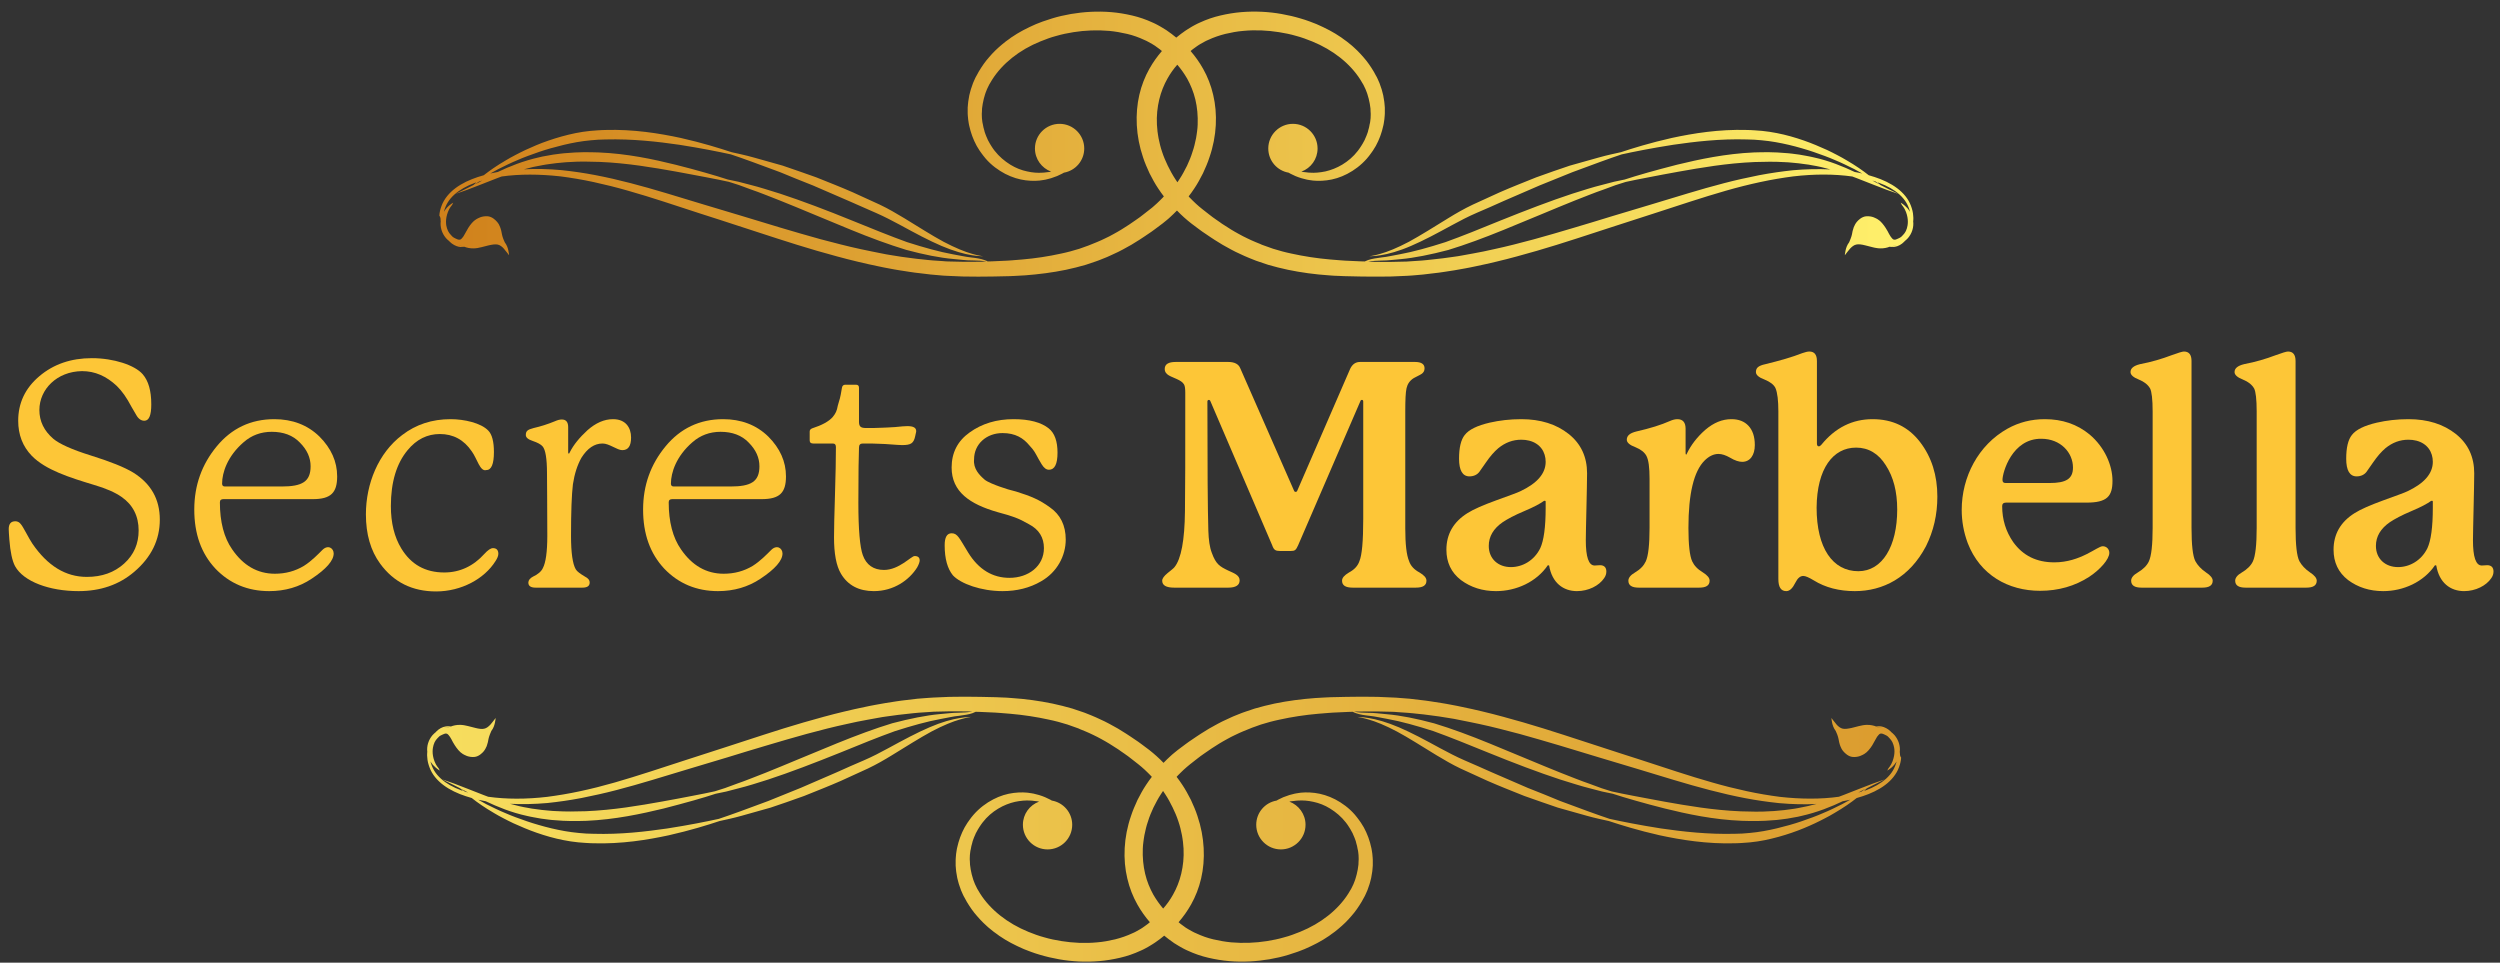 <svg width="174" height="67" viewBox="0 0 174 67" fill="none" xmlns="http://www.w3.org/2000/svg">
<rect x="0" y="0" width="174" height="67" fill="#333333" stroke="none"/>
<path d="M9.935 26.05C9.385 25.412 7.911 24.928 6.393 24.928C4.941 24.928 3.731 25.346 2.741 26.182C1.751 27.018 1.267 28.052 1.267 29.284C1.267 30.252 1.575 31.066 2.213 31.726C3.181 32.716 4.875 33.244 6.547 33.75C7.383 33.992 8.021 34.278 8.461 34.586C9.253 35.136 9.649 35.928 9.649 36.918C9.649 37.842 9.319 38.612 8.637 39.228C7.955 39.844 7.097 40.152 6.041 40.152C4.567 40.152 3.313 39.382 2.257 37.842C2.015 37.49 1.619 36.676 1.465 36.5C1.355 36.346 1.223 36.28 1.069 36.28C0.761 36.28 0.607 36.456 0.607 36.83C0.607 36.984 0.629 37.226 0.651 37.556C0.717 38.414 0.849 39.03 1.047 39.404C1.641 40.482 3.445 41.142 5.469 41.142C6.987 41.142 8.285 40.702 9.341 39.8C10.529 38.788 11.123 37.578 11.123 36.17C11.123 34.74 10.507 33.662 9.275 32.892C8.659 32.518 7.669 32.122 6.327 31.704C4.985 31.286 4.127 30.89 3.709 30.538C3.071 29.988 2.741 29.328 2.741 28.536C2.741 27.106 3.951 25.852 5.711 25.83C6.613 25.83 7.405 26.182 8.131 26.864C8.505 27.238 8.791 27.634 9.165 28.338L9.473 28.866C9.627 29.152 9.825 29.284 10.045 29.284C10.375 29.284 10.529 28.91 10.529 28.14C10.529 27.194 10.331 26.512 9.935 26.05Z" fill="#FDC637"/>
<path d="M15.458 33.662C15.458 32.892 15.832 31.748 16.954 30.78C17.504 30.296 18.164 30.054 18.912 30.054C19.726 30.054 20.386 30.296 20.87 30.802C21.376 31.308 21.618 31.858 21.618 32.452C21.618 33.53 21.024 33.86 19.594 33.86H15.656C15.524 33.86 15.458 33.794 15.458 33.662ZM23.224 38.524C23.224 38.15 22.828 37.886 22.432 38.282C22.168 38.546 21.684 39.052 21.156 39.382C20.54 39.756 19.858 39.932 19.132 39.932C17.922 39.932 16.932 39.36 16.162 38.238C15.59 37.424 15.304 36.324 15.304 34.96C15.304 34.806 15.392 34.74 15.546 34.74H21.772C23.026 34.74 23.466 34.3 23.466 33.156C23.466 32.122 23.048 31.198 22.234 30.384C21.398 29.57 20.342 29.174 19.088 29.174C17.46 29.174 16.118 29.812 15.084 31.066C14.05 32.32 13.522 33.772 13.522 35.466C13.522 37.16 14.006 38.524 14.996 39.58C15.986 40.614 17.24 41.142 18.736 41.142C19.836 41.142 20.826 40.856 21.684 40.284C22.718 39.602 23.224 39.008 23.224 38.524Z" fill="#FDC637"/>
<path d="M34.487 39.052C34.619 38.854 34.685 38.678 34.685 38.546C34.685 38.282 34.553 38.15 34.311 38.15C34.157 38.15 33.959 38.282 33.717 38.546C32.947 39.404 32.001 39.844 30.923 39.844C29.603 39.844 28.613 39.294 27.931 38.172C27.447 37.38 27.205 36.39 27.205 35.224C27.205 33.552 27.601 32.254 28.371 31.33C28.987 30.582 29.735 30.208 30.615 30.208C31.539 30.208 32.287 30.604 32.837 31.418C33.211 31.924 33.409 32.848 33.849 32.716C34.201 32.716 34.377 32.298 34.377 31.462C34.377 30.736 34.245 30.23 33.981 29.966C33.475 29.438 32.309 29.174 31.363 29.174C30.065 29.174 28.943 29.548 27.997 30.274C26.325 31.528 25.467 33.684 25.467 35.796C25.467 37.182 25.797 38.326 26.457 39.228C27.403 40.526 28.701 41.164 30.351 41.164C32.111 41.164 33.717 40.284 34.487 39.052Z" fill="#FDC637"/>
<path d="M42.669 29.174C42.053 29.174 41.459 29.438 40.887 29.944C40.337 30.45 39.919 30.956 39.655 31.484C39.633 31.55 39.611 31.572 39.589 31.572C39.567 31.572 39.545 31.55 39.545 31.506V29.724C39.545 29.372 39.391 29.196 39.105 29.196C38.951 29.196 38.797 29.24 38.599 29.328C38.115 29.526 37.631 29.68 37.147 29.79C36.707 29.9 36.597 30.01 36.597 30.274C36.597 30.45 36.751 30.582 37.081 30.692C37.411 30.802 37.653 30.934 37.763 31.066C37.961 31.286 38.071 31.902 38.071 32.936C38.071 32.914 38.093 35.928 38.093 37.292C38.093 38.414 37.983 39.162 37.785 39.536C37.675 39.778 37.433 39.976 37.103 40.13C36.883 40.24 36.773 40.394 36.773 40.548C36.773 40.79 36.949 40.9 37.279 40.9H40.535C40.865 40.9 41.041 40.79 41.041 40.548C41.041 40.372 40.931 40.24 40.711 40.13C40.381 39.932 40.161 39.778 40.073 39.624C39.853 39.25 39.743 38.458 39.743 37.292C39.743 35.62 39.787 34.432 39.875 33.706C39.985 32.98 40.183 32.364 40.469 31.858C40.887 31.198 41.371 30.868 41.943 30.868C42.405 30.868 42.955 31.33 43.307 31.33C43.725 31.33 43.923 31.044 43.923 30.45C43.923 29.768 43.549 29.174 42.669 29.174Z" fill="#FDC637"/>
<path d="M46.696 33.662C46.696 32.892 47.07 31.748 48.192 30.78C48.742 30.296 49.402 30.054 50.15 30.054C50.964 30.054 51.624 30.296 52.108 30.802C52.614 31.308 52.856 31.858 52.856 32.452C52.856 33.53 52.262 33.86 50.832 33.86H46.894C46.762 33.86 46.696 33.794 46.696 33.662ZM54.462 38.524C54.462 38.15 54.066 37.886 53.67 38.282C53.406 38.546 52.922 39.052 52.394 39.382C51.778 39.756 51.096 39.932 50.37 39.932C49.16 39.932 48.17 39.36 47.4 38.238C46.828 37.424 46.542 36.324 46.542 34.96C46.542 34.806 46.63 34.74 46.784 34.74H53.01C54.264 34.74 54.704 34.3 54.704 33.156C54.704 32.122 54.286 31.198 53.472 30.384C52.636 29.57 51.58 29.174 50.326 29.174C48.698 29.174 47.356 29.812 46.322 31.066C45.288 32.32 44.76 33.772 44.76 35.466C44.76 37.16 45.244 38.524 46.234 39.58C47.224 40.614 48.478 41.142 49.974 41.142C51.074 41.142 52.064 40.856 52.922 40.284C53.956 39.602 54.462 39.008 54.462 38.524Z" fill="#FDC637"/>
<path d="M63.658 38.7C63.416 38.7 62.58 39.668 61.524 39.668C60.798 39.668 60.292 39.316 60.05 38.634C59.852 38.084 59.742 36.874 59.742 35.004C59.742 32.936 59.764 31.66 59.786 31.154C59.786 30.956 59.874 30.868 60.05 30.868C60.534 30.868 60.93 30.868 61.26 30.89C61.612 30.89 62.492 30.978 62.778 30.978C63.394 30.978 63.592 30.868 63.702 30.34C63.702 30.274 63.768 30.098 63.768 30.01C63.768 29.768 63.57 29.658 63.152 29.658C62.998 29.658 62.712 29.68 62.294 29.724C61.876 29.746 61.59 29.768 61.436 29.768C61.062 29.79 60.688 29.79 60.27 29.79C59.896 29.79 59.786 29.68 59.786 29.35V26.996C59.786 26.842 59.72 26.776 59.566 26.776H58.84C58.708 26.776 58.62 26.842 58.598 26.996C58.576 27.172 58.466 27.766 58.4 27.92L58.312 28.228C58.246 28.602 58.158 28.778 57.96 29.02C57.696 29.328 57.212 29.592 56.53 29.812C56.42 29.856 56.354 29.922 56.354 30.032V30.648C56.354 30.802 56.442 30.868 56.596 30.868H57.96C58.114 30.868 58.18 30.956 58.18 31.11C58.18 31.924 58.158 33.046 58.114 34.454C58.07 35.84 58.048 36.83 58.048 37.402C58.048 38.524 58.202 39.382 58.532 39.932C59.016 40.746 59.786 41.142 60.82 41.142C62.206 41.142 63.284 40.372 63.834 39.492C63.944 39.294 64.01 39.118 64.01 39.008C64.01 38.81 63.9 38.7 63.658 38.7Z" fill="#FDC637"/>
<path d="M66.233 37.116C65.903 37.116 65.749 37.402 65.749 37.952C65.749 38.898 65.947 39.58 66.321 40.042C66.871 40.636 68.301 41.142 69.775 41.142C70.765 41.142 71.667 40.922 72.459 40.46C73.581 39.822 74.175 38.678 74.175 37.556C74.175 36.566 73.801 35.818 73.075 35.312C72.349 34.784 71.777 34.542 70.721 34.212L70.149 34.058L69.555 33.86C69.313 33.772 68.719 33.552 68.521 33.376C68.169 33.068 67.729 32.628 67.795 31.968C67.795 30.912 68.653 30.142 69.775 30.142C70.677 30.142 71.227 30.494 71.645 31C71.997 31.374 72.041 31.506 72.283 31.946L72.503 32.32C72.657 32.562 72.811 32.694 73.009 32.694C73.405 32.694 73.603 32.298 73.603 31.506C73.603 30.714 73.405 30.142 72.987 29.812C72.459 29.394 71.645 29.174 70.545 29.174C69.357 29.174 68.345 29.482 67.487 30.098C66.651 30.692 66.233 31.506 66.233 32.54C66.233 34.234 67.509 35.092 69.423 35.642C70.479 35.928 70.875 36.06 71.601 36.478C72.327 36.852 72.657 37.424 72.657 38.15C72.657 39.404 71.579 40.218 70.259 40.218C69.093 40.218 68.125 39.646 67.399 38.48C66.761 37.446 66.651 37.116 66.233 37.116Z" fill="#FDC637"/>
<path d="M98.797 39.844C98.423 39.646 98.181 39.382 98.071 39.052C97.895 38.634 97.807 37.886 97.807 36.786V28.624C97.807 27.854 97.829 27.304 97.895 27.018C97.961 26.732 98.115 26.49 98.401 26.314C98.819 26.072 99.149 26.028 99.149 25.632C99.149 25.346 98.929 25.192 98.489 25.192H94.661C94.353 25.192 94.133 25.346 93.979 25.654L90.283 34.168C90.261 34.212 90.239 34.234 90.173 34.234C90.129 34.234 90.085 34.212 90.063 34.146L86.323 25.632C86.213 25.346 85.927 25.192 85.487 25.192H81.835C81.329 25.192 81.065 25.346 81.065 25.676C81.065 26.116 81.549 26.204 81.901 26.38C82.143 26.49 82.319 26.6 82.407 26.754C82.473 26.864 82.495 27.062 82.495 27.348C82.495 31.594 82.495 34.344 82.473 35.598C82.451 37.6 82.209 38.898 81.747 39.47C81.681 39.558 81.505 39.69 81.263 39.888C81.021 40.086 80.889 40.262 80.889 40.416C80.889 40.746 81.175 40.9 81.725 40.9H85.487C86.015 40.9 86.279 40.724 86.279 40.394C86.279 40.02 85.861 39.888 85.487 39.712C84.893 39.426 84.629 39.272 84.343 38.48C84.189 38.084 84.123 37.578 84.101 36.94C84.057 35.488 84.035 32.496 84.035 27.942C84.035 27.876 84.079 27.832 84.145 27.832C84.167 27.832 84.211 27.854 84.233 27.898L88.545 37.952C88.655 38.282 88.787 38.348 89.073 38.348H89.843C90.107 38.348 90.195 38.304 90.349 37.952L94.683 27.92C94.705 27.81 94.881 27.788 94.881 27.942V36.126C94.881 37.666 94.793 38.634 94.617 39.052C94.507 39.382 94.265 39.646 93.891 39.844C93.561 40.042 93.407 40.218 93.407 40.416C93.407 40.746 93.649 40.9 94.155 40.9H98.533C99.039 40.9 99.281 40.746 99.281 40.416C99.281 40.218 99.127 40.042 98.797 39.844Z" fill="#FDC637"/>
<path d="M107.578 35.356C107.578 36.698 107.446 37.622 107.204 38.15C106.786 39.008 105.972 39.47 105.158 39.47C104.278 39.47 103.618 38.898 103.618 37.996C103.618 37.336 103.948 36.786 104.586 36.346C104.916 36.126 105.4 35.862 106.082 35.576C106.764 35.29 107.204 35.048 107.446 34.872L107.512 34.85C107.556 34.85 107.578 34.872 107.578 34.916V35.356ZM111.362 39.338C111.274 39.338 111.054 39.36 110.988 39.36C110.57 39.36 110.372 38.766 110.372 37.6C110.372 37.16 110.394 36.412 110.416 35.356C110.438 34.278 110.46 33.486 110.46 32.936C110.46 31.814 110.042 30.89 109.184 30.208C108.326 29.526 107.226 29.174 105.884 29.174C105.092 29.174 104.366 29.262 103.684 29.416C102.826 29.614 102.232 29.9 101.946 30.274C101.682 30.604 101.55 31.154 101.55 31.924C101.55 32.738 101.792 33.156 102.276 33.156C102.562 33.156 102.804 33.046 102.958 32.848L103.42 32.188C103.706 31.77 103.992 31.44 104.278 31.198C104.762 30.802 105.29 30.604 105.884 30.604C106.082 30.604 106.258 30.626 106.434 30.67C107.204 30.868 107.578 31.462 107.578 32.144C107.578 32.958 106.984 33.64 105.818 34.19C105.598 34.3 105.026 34.498 104.124 34.828C103.222 35.158 102.562 35.444 102.144 35.708C101.154 36.324 100.67 37.182 100.67 38.26C100.67 39.14 101 39.844 101.682 40.372C102.364 40.878 103.178 41.142 104.124 41.142C105.532 41.142 106.94 40.504 107.732 39.338L107.82 39.36C108.018 40.57 108.81 41.142 109.756 41.142C110.548 41.142 111.296 40.768 111.648 40.24C111.758 40.086 111.802 39.932 111.802 39.778C111.802 39.492 111.648 39.338 111.362 39.338Z" fill="#FDC637"/>
<path d="M121.695 29.636C121.409 29.328 121.013 29.174 120.507 29.174C119.869 29.174 119.275 29.416 118.681 29.922C118.109 30.428 117.691 30.978 117.405 31.572C117.383 31.616 117.383 31.638 117.361 31.638C117.339 31.638 117.317 31.616 117.317 31.55V29.834C117.317 29.394 117.119 29.174 116.745 29.174C116.591 29.174 116.415 29.218 116.217 29.306C115.623 29.57 114.853 29.812 113.885 30.032C113.445 30.142 113.225 30.318 113.225 30.604C113.225 30.802 113.423 30.978 113.841 31.132C114.215 31.286 114.457 31.484 114.589 31.726C114.743 32.012 114.809 32.54 114.809 33.332V36.742C114.809 37.908 114.721 38.7 114.545 39.074C114.413 39.36 114.171 39.624 113.797 39.844C113.489 40.02 113.335 40.218 113.335 40.416C113.335 40.746 113.577 40.9 114.061 40.9H118.263C118.747 40.9 118.989 40.746 118.989 40.416C118.989 40.218 118.835 40.042 118.527 39.844C118.153 39.624 117.911 39.36 117.779 39.074C117.603 38.7 117.515 37.908 117.515 36.742C117.515 34.366 117.889 32.804 118.637 32.056C118.945 31.748 119.275 31.594 119.605 31.594C119.847 31.594 120.111 31.682 120.419 31.858C120.749 32.056 121.035 32.144 121.255 32.144C121.805 32.144 122.135 31.682 122.135 30.978C122.135 30.384 121.981 29.944 121.695 29.636Z" fill="#FDC637"/>
<path d="M126.436 35.334C126.458 32.606 127.58 31.154 129.186 31.154C130.044 31.154 130.748 31.572 131.254 32.386C131.782 33.2 132.046 34.212 132.046 35.466C132.046 38.018 131.012 39.756 129.34 39.756C127.558 39.756 126.436 38.15 126.436 35.334ZM134.048 38.018C134.576 36.962 134.84 35.818 134.84 34.564C134.84 33.09 134.444 31.814 133.63 30.758C132.816 29.702 131.716 29.174 130.33 29.174C128.922 29.174 127.734 29.768 126.766 30.956C126.7 31.022 126.656 31.066 126.59 31.066C126.502 31.066 126.458 31 126.458 30.868V25.126C126.458 24.686 126.282 24.466 125.93 24.466C125.798 24.466 125.644 24.51 125.446 24.576C124.72 24.862 123.862 25.104 122.872 25.346C122.366 25.456 122.212 25.61 122.212 25.896C122.212 26.094 122.41 26.27 122.828 26.424C123.202 26.578 123.466 26.776 123.576 27.018C123.708 27.326 123.774 27.876 123.774 28.646V40.306C123.774 40.856 123.95 41.142 124.324 41.142C124.566 41.142 124.764 40.944 124.962 40.548C125.116 40.24 125.292 40.086 125.512 40.086C125.666 40.086 125.908 40.196 126.238 40.394C127.052 40.9 128.02 41.142 129.098 41.142C131.056 41.142 132.904 40.196 134.048 38.018Z" fill="#FDC637"/>
<path d="M139.373 33.398C139.373 32.892 140.033 30.516 142.079 30.538C143.421 30.538 144.279 31.506 144.279 32.54C144.279 33.332 143.795 33.618 142.651 33.618H139.593C139.439 33.618 139.373 33.552 139.373 33.398ZM146.347 38.018C145.973 38.018 144.807 39.14 142.981 39.14C141.749 39.14 140.803 38.678 140.121 37.732C139.615 37.006 139.351 36.17 139.351 35.224C139.351 35.07 139.439 34.982 139.615 34.982H145.225C146.655 34.982 147.029 34.542 147.029 33.464C147.029 32.408 146.501 31.132 145.423 30.23C144.565 29.526 143.531 29.174 142.321 29.174C141.375 29.174 140.517 29.394 139.725 29.834C137.679 30.978 136.535 33.2 136.535 35.488C136.535 36.258 136.667 37.028 136.953 37.798C137.811 40.02 139.769 41.12 141.991 41.12C143.267 41.12 144.411 40.79 145.401 40.152C146.171 39.646 146.809 38.92 146.809 38.48C146.809 38.238 146.633 38.018 146.347 38.018Z" fill="#FDC637"/>
<path d="M153.542 39.844C153.19 39.602 152.948 39.338 152.794 39.052C152.618 38.7 152.53 37.93 152.53 36.742V25.126C152.53 24.686 152.354 24.466 152.002 24.466C151.892 24.466 151.606 24.554 151.122 24.73C150.484 24.972 149.758 25.192 148.944 25.346C148.504 25.456 148.284 25.632 148.284 25.896C148.284 26.094 148.482 26.27 148.878 26.424C149.252 26.578 149.494 26.776 149.648 27.04C149.758 27.26 149.824 27.788 149.824 28.646V36.742C149.824 37.908 149.736 38.7 149.56 39.074C149.428 39.36 149.164 39.624 148.79 39.844C148.482 40.02 148.328 40.218 148.328 40.416C148.328 40.746 148.57 40.9 149.054 40.9H153.278C153.762 40.9 154.004 40.746 154.004 40.416C154.004 40.24 153.85 40.042 153.542 39.844Z" fill="#FDC637"/>
<path d="M160.783 39.844C160.431 39.602 160.189 39.338 160.035 39.052C159.859 38.7 159.771 37.93 159.771 36.742V25.126C159.771 24.686 159.595 24.466 159.243 24.466C159.133 24.466 158.847 24.554 158.363 24.73C157.725 24.972 156.999 25.192 156.185 25.346C155.745 25.456 155.525 25.632 155.525 25.896C155.525 26.094 155.723 26.27 156.119 26.424C156.493 26.578 156.735 26.776 156.889 27.04C156.999 27.26 157.065 27.788 157.065 28.646V36.742C157.065 37.908 156.977 38.7 156.801 39.074C156.669 39.36 156.405 39.624 156.031 39.844C155.723 40.02 155.569 40.218 155.569 40.416C155.569 40.746 155.811 40.9 156.295 40.9H160.519C161.003 40.9 161.245 40.746 161.245 40.416C161.245 40.24 161.091 40.042 160.783 39.844Z" fill="#FDC637"/>
<path d="M169.324 35.356C169.324 36.698 169.192 37.622 168.95 38.15C168.532 39.008 167.718 39.47 166.904 39.47C166.024 39.47 165.364 38.898 165.364 37.996C165.364 37.336 165.694 36.786 166.332 36.346C166.662 36.126 167.146 35.862 167.828 35.576C168.51 35.29 168.95 35.048 169.192 34.872L169.258 34.85C169.302 34.85 169.324 34.872 169.324 34.916V35.356ZM173.108 39.338C173.02 39.338 172.8 39.36 172.734 39.36C172.316 39.36 172.118 38.766 172.118 37.6C172.118 37.16 172.14 36.412 172.162 35.356C172.184 34.278 172.206 33.486 172.206 32.936C172.206 31.814 171.788 30.89 170.93 30.208C170.072 29.526 168.972 29.174 167.63 29.174C166.838 29.174 166.112 29.262 165.43 29.416C164.572 29.614 163.978 29.9 163.692 30.274C163.428 30.604 163.296 31.154 163.296 31.924C163.296 32.738 163.538 33.156 164.022 33.156C164.308 33.156 164.55 33.046 164.704 32.848L165.166 32.188C165.452 31.77 165.738 31.44 166.024 31.198C166.508 30.802 167.036 30.604 167.63 30.604C167.828 30.604 168.004 30.626 168.18 30.67C168.95 30.868 169.324 31.462 169.324 32.144C169.324 32.958 168.73 33.64 167.564 34.19C167.344 34.3 166.772 34.498 165.87 34.828C164.968 35.158 164.308 35.444 163.89 35.708C162.9 36.324 162.416 37.182 162.416 38.26C162.416 39.14 162.746 39.844 163.428 40.372C164.11 40.878 164.924 41.142 165.87 41.142C167.278 41.142 168.686 40.504 169.478 39.338L169.566 39.36C169.764 40.57 170.556 41.142 171.502 41.142C172.294 41.142 173.042 40.768 173.394 40.24C173.504 40.086 173.548 39.932 173.548 39.778C173.548 39.492 173.394 39.338 173.108 39.338Z" fill="#FDC637"/>
<path d="M132.231 52.401C132.231 52.377 132.223 52.361 132.223 52.336C132.247 52.143 132.231 51.934 132.166 51.724C132.102 51.515 131.989 51.321 131.86 51.168C131.788 51.088 131.707 51.015 131.627 50.951C131.619 50.943 131.611 50.935 131.611 50.927C131.401 50.717 131.159 50.604 130.966 50.564C130.805 50.532 130.676 50.548 130.579 50.564C130.418 50.5 130.193 50.443 129.919 50.451C129.879 50.451 129.838 50.451 129.79 50.459C129.75 50.468 129.701 50.468 129.661 50.476C129.572 50.492 129.476 50.516 129.395 50.532C129.234 50.572 129.057 50.62 128.888 50.661C128.638 50.717 128.421 50.749 128.259 50.717C128.098 50.685 127.945 50.564 127.832 50.435C127.72 50.306 127.631 50.186 127.567 50.105C127.502 50.024 127.47 49.976 127.47 49.976C127.47 49.976 127.47 49.992 127.47 50.016C127.47 50.041 127.478 50.089 127.486 50.137C127.502 50.242 127.526 50.395 127.599 50.58C127.639 50.669 127.687 50.774 127.768 50.878C127.8 50.919 127.937 51.273 127.961 51.426C127.986 51.571 128.018 51.748 128.09 51.934C128.139 52.062 128.203 52.191 128.308 52.304C128.404 52.417 128.638 52.651 128.936 52.683C129.371 52.723 129.653 52.53 129.758 52.473C129.967 52.352 130.169 52.095 130.306 51.877C130.402 51.716 130.483 51.571 130.547 51.45C130.612 51.321 130.676 51.225 130.749 51.152C130.821 51.08 130.845 51.047 130.966 51.056C130.99 51.039 131.329 51.193 131.385 51.249C131.57 51.442 131.699 51.555 131.788 51.853C131.86 52.071 131.917 52.465 131.723 52.981C131.594 53.319 131.474 53.4 131.425 53.488C131.377 53.577 131.353 53.633 131.353 53.633C131.353 53.633 131.401 53.601 131.49 53.545C131.578 53.488 131.699 53.392 131.828 53.239C131.884 53.174 131.941 53.094 131.997 53.005C131.997 53.013 131.997 53.013 131.997 53.021C131.941 53.231 131.86 53.44 131.739 53.641C131.619 53.843 131.457 54.028 131.272 54.197C130.894 54.535 130.41 54.801 129.871 55.003C129.83 55.019 129.782 55.035 129.742 55.043C129.782 55.011 129.814 54.979 129.846 54.946C129.887 54.914 129.911 54.882 129.935 54.866C130.12 54.769 130.289 54.681 130.442 54.608C130.918 54.374 131.184 54.246 131.184 54.246C131.184 54.246 130.902 54.342 130.402 54.519C130.152 54.616 129.846 54.729 129.5 54.866C129.154 55.003 128.751 55.164 128.308 55.333C128.203 55.373 128.098 55.414 127.986 55.454C126.729 55.631 125.343 55.623 123.885 55.462C123.136 55.365 122.363 55.236 121.581 55.067C120.8 54.898 119.994 54.697 119.181 54.463C117.554 54.004 115.878 53.432 114.138 52.868C113.268 52.586 112.39 52.312 111.496 52.014C110.61 51.724 109.707 51.426 108.797 51.136C107.887 50.838 106.961 50.556 106.034 50.282C105.1 50.016 104.157 49.751 103.207 49.525C102.731 49.404 102.248 49.307 101.765 49.203C101.523 49.146 101.281 49.106 101.04 49.058C100.798 49.017 100.556 48.961 100.315 48.929C99.823 48.856 99.34 48.768 98.849 48.719C98.607 48.695 98.357 48.655 98.115 48.631C97.866 48.607 97.624 48.591 97.374 48.574C97.254 48.566 97.133 48.55 97.004 48.55L96.633 48.534C96.384 48.526 96.142 48.518 95.892 48.502C95.65 48.502 95.409 48.494 95.167 48.494C94.925 48.494 94.684 48.486 94.442 48.494C94.201 48.494 93.959 48.494 93.717 48.502C93.475 48.51 93.234 48.518 92.992 48.518L92.63 48.526L92.267 48.542C92.025 48.558 91.784 48.566 91.55 48.583C90.592 48.655 89.641 48.776 88.707 48.969C88.594 48.993 88.473 49.017 88.36 49.05C88.248 49.074 88.127 49.098 88.014 49.13C87.788 49.195 87.555 49.259 87.329 49.316C87.104 49.388 86.878 49.469 86.66 49.541C86.548 49.573 86.443 49.622 86.33 49.662C86.225 49.702 86.113 49.751 86.008 49.791C85.903 49.839 85.79 49.871 85.686 49.928C85.581 49.976 85.476 50.024 85.372 50.073C85.162 50.169 84.953 50.266 84.751 50.379C84.55 50.492 84.349 50.596 84.155 50.709C83.962 50.83 83.769 50.943 83.583 51.064C83.487 51.12 83.398 51.184 83.301 51.249C83.213 51.313 83.116 51.378 83.028 51.434C82.939 51.499 82.842 51.555 82.754 51.619C82.665 51.684 82.576 51.748 82.488 51.813C82.319 51.942 82.141 52.071 81.972 52.199C81.884 52.264 81.803 52.336 81.714 52.409C81.626 52.481 81.545 52.546 81.465 52.626C81.384 52.699 81.304 52.771 81.223 52.852C81.142 52.924 81.07 53.005 80.989 53.086L80.981 53.094L80.973 53.086C80.893 53.005 80.82 52.932 80.74 52.852C80.659 52.779 80.579 52.707 80.498 52.626C80.418 52.554 80.337 52.481 80.248 52.409C80.16 52.336 80.079 52.264 79.99 52.199C79.821 52.071 79.644 51.942 79.475 51.813C79.386 51.748 79.306 51.684 79.209 51.619C79.121 51.555 79.032 51.499 78.935 51.434C78.847 51.37 78.75 51.313 78.661 51.249C78.573 51.184 78.476 51.12 78.379 51.064C78.186 50.943 78.001 50.83 77.808 50.709C77.614 50.596 77.413 50.492 77.211 50.379C77.01 50.266 76.8 50.169 76.591 50.073C76.486 50.024 76.382 49.976 76.277 49.928C76.172 49.879 76.059 49.839 75.955 49.791C75.85 49.751 75.737 49.702 75.632 49.662C75.528 49.622 75.415 49.573 75.302 49.541C75.077 49.469 74.859 49.388 74.634 49.316C74.408 49.251 74.174 49.187 73.949 49.13C73.836 49.098 73.715 49.074 73.603 49.05C73.49 49.026 73.369 49.001 73.256 48.969C72.322 48.776 71.371 48.647 70.412 48.583C70.171 48.558 69.929 48.55 69.695 48.542L69.333 48.526L68.971 48.518C68.729 48.51 68.487 48.502 68.246 48.502C68.004 48.502 67.762 48.502 67.52 48.494C67.279 48.494 67.037 48.494 66.796 48.494C66.554 48.494 66.312 48.502 66.07 48.502C65.829 48.51 65.579 48.518 65.329 48.534L64.959 48.55C64.838 48.558 64.709 48.566 64.588 48.574C64.339 48.591 64.097 48.615 63.847 48.631C63.597 48.655 63.356 48.687 63.114 48.719C62.623 48.768 62.139 48.856 61.648 48.929C61.406 48.969 61.165 49.017 60.923 49.058C60.681 49.106 60.44 49.146 60.198 49.203C59.715 49.307 59.231 49.404 58.756 49.525C57.797 49.751 56.863 50.016 55.929 50.282C54.994 50.556 54.076 50.838 53.166 51.136C52.255 51.426 51.353 51.724 50.467 52.014C49.573 52.304 48.703 52.586 47.825 52.868C46.085 53.432 44.409 53.996 42.782 54.463C41.968 54.697 41.171 54.898 40.381 55.067C39.6 55.236 38.827 55.365 38.078 55.462C36.619 55.631 35.234 55.631 33.977 55.454C33.864 55.414 33.76 55.373 33.655 55.333C33.212 55.156 32.817 55.003 32.463 54.866C32.108 54.729 31.81 54.616 31.561 54.519C31.061 54.342 30.779 54.246 30.779 54.246C30.779 54.246 31.045 54.374 31.52 54.608C31.665 54.681 31.834 54.769 32.028 54.866C32.052 54.89 32.076 54.914 32.116 54.946C32.149 54.971 32.181 55.003 32.221 55.043C32.181 55.027 32.133 55.019 32.092 55.003C31.544 54.801 31.061 54.535 30.691 54.197C30.505 54.028 30.344 53.843 30.223 53.641C30.102 53.44 30.022 53.231 29.965 53.021C29.965 53.013 29.965 53.013 29.965 53.005C30.022 53.094 30.078 53.174 30.135 53.239C30.264 53.384 30.392 53.48 30.473 53.545C30.562 53.601 30.61 53.633 30.61 53.633C30.61 53.633 30.586 53.577 30.538 53.488C30.489 53.4 30.368 53.319 30.239 52.981C30.046 52.473 30.11 52.071 30.175 51.853C30.264 51.555 30.384 51.442 30.578 51.249C30.634 51.193 30.973 51.047 30.997 51.056C31.109 51.047 31.142 51.08 31.214 51.152C31.287 51.225 31.343 51.329 31.416 51.45C31.48 51.571 31.552 51.724 31.657 51.877C31.794 52.087 31.995 52.352 32.205 52.473C32.31 52.53 32.592 52.723 33.027 52.683C33.325 52.651 33.558 52.417 33.655 52.304C33.752 52.191 33.816 52.062 33.873 51.934C33.945 51.74 33.977 51.571 34.001 51.426C34.026 51.281 34.17 50.919 34.195 50.878C34.275 50.774 34.324 50.677 34.364 50.58C34.436 50.395 34.461 50.242 34.477 50.137C34.485 50.089 34.485 50.041 34.493 50.016C34.493 49.992 34.493 49.976 34.493 49.976C34.493 49.976 34.461 50.024 34.396 50.105C34.332 50.186 34.243 50.306 34.13 50.435C34.009 50.564 33.864 50.685 33.703 50.717C33.542 50.758 33.325 50.725 33.075 50.661C32.906 50.62 32.737 50.572 32.568 50.532C32.487 50.508 32.39 50.492 32.302 50.476C32.253 50.468 32.213 50.468 32.173 50.459C32.133 50.451 32.084 50.451 32.044 50.451C31.77 50.443 31.544 50.5 31.383 50.564C31.287 50.548 31.158 50.532 30.997 50.564C30.795 50.596 30.554 50.717 30.352 50.927C30.344 50.935 30.336 50.943 30.336 50.951C30.256 51.015 30.175 51.088 30.102 51.168C29.974 51.321 29.861 51.507 29.796 51.724C29.732 51.926 29.716 52.143 29.74 52.336C29.74 52.361 29.732 52.377 29.732 52.401C29.724 52.506 29.724 52.618 29.74 52.731C29.748 52.788 29.748 52.844 29.756 52.9C29.764 52.957 29.78 53.013 29.788 53.069C29.845 53.295 29.925 53.529 30.054 53.754C30.183 53.98 30.344 54.181 30.546 54.374C30.94 54.753 31.448 55.043 32.012 55.269C32.278 55.373 32.551 55.462 32.833 55.542C33.22 55.849 33.736 56.211 34.388 56.59C34.493 56.646 34.589 56.711 34.694 56.767C34.799 56.823 34.912 56.88 35.024 56.944C35.25 57.065 35.484 57.178 35.733 57.299C36.233 57.524 36.773 57.758 37.352 57.959C37.932 58.161 38.561 58.346 39.229 58.475C39.56 58.539 39.906 58.596 40.252 58.628C40.43 58.644 40.599 58.66 40.776 58.668C40.953 58.684 41.13 58.684 41.308 58.692C43.257 58.749 45.045 58.459 46.544 58.136C48.042 57.798 49.259 57.419 50.08 57.145C50.507 57.049 51.031 56.944 51.627 56.775C52.223 56.614 52.9 56.42 53.633 56.211C54.358 55.969 55.147 55.696 55.969 55.398C56.782 55.067 57.644 54.737 58.523 54.35C59.167 54.06 59.787 53.778 60.391 53.496C61.004 53.206 61.559 52.884 62.083 52.562C62.599 52.24 63.09 51.942 63.549 51.66C64.008 51.378 64.443 51.128 64.838 50.911C65.644 50.484 66.328 50.21 66.82 50.073C66.941 50.041 67.053 50.008 67.15 49.984C67.247 49.968 67.327 49.952 67.392 49.936C67.529 49.912 67.593 49.895 67.593 49.895C67.593 49.895 67.52 49.904 67.384 49.912C67.319 49.92 67.231 49.92 67.134 49.928C67.037 49.936 66.924 49.96 66.796 49.976C66.28 50.057 65.547 50.25 64.693 50.621C64.266 50.806 63.807 51.023 63.324 51.273C62.84 51.523 62.333 51.797 61.801 52.087C61.269 52.377 60.714 52.667 60.117 52.924C59.513 53.182 58.885 53.456 58.249 53.746C57.379 54.125 56.533 54.487 55.735 54.834C54.93 55.156 54.164 55.47 53.464 55.752C52.747 56.01 52.102 56.251 51.522 56.469C50.95 56.686 50.443 56.847 50.032 56.992C49.186 57.178 47.946 57.428 46.447 57.661C44.949 57.879 43.185 58.088 41.316 58.032C41.147 58.024 40.969 58.024 40.8 58.016C40.631 57.999 40.462 57.991 40.293 57.975C39.962 57.943 39.64 57.903 39.318 57.846C38.682 57.734 38.078 57.589 37.498 57.419C36.925 57.258 36.386 57.065 35.886 56.88C35.637 56.783 35.395 56.694 35.169 56.59C35.057 56.541 34.944 56.493 34.831 56.445C34.726 56.396 34.614 56.348 34.517 56.3C34.042 56.082 33.631 55.865 33.284 55.663C33.454 55.704 33.631 55.736 33.808 55.768C34.614 56.147 35.572 56.549 36.692 56.791C36.845 56.831 37.006 56.856 37.167 56.888C37.328 56.912 37.489 56.952 37.659 56.976C37.989 57.017 38.327 57.073 38.674 57.089C39.366 57.154 40.083 57.154 40.816 57.129C42.814 57.041 44.643 56.646 46.173 56.276C46.939 56.082 47.631 55.889 48.244 55.72C48.55 55.631 48.832 55.55 49.097 55.47C49.355 55.389 49.597 55.309 49.814 55.244C50.032 55.196 50.282 55.148 50.547 55.091C50.813 55.019 51.103 54.946 51.409 54.866C52.03 54.713 52.714 54.495 53.472 54.254C54.97 53.762 56.694 53.102 58.514 52.369C59.852 51.821 61.124 51.305 62.292 50.886C63.469 50.508 64.548 50.21 65.474 50.041C65.942 49.96 66.353 49.855 66.723 49.823C67.094 49.775 67.432 49.726 67.682 49.638C67.77 49.606 67.843 49.573 67.907 49.541C68.012 49.541 68.117 49.549 68.213 49.549C68.447 49.557 68.689 49.565 68.922 49.581L69.277 49.597L69.623 49.622C69.857 49.638 70.09 49.654 70.316 49.678C71.242 49.759 72.136 49.896 73.014 50.089C73.119 50.113 73.232 50.137 73.337 50.161C73.441 50.186 73.554 50.21 73.659 50.242C73.868 50.306 74.078 50.363 74.295 50.427C74.505 50.5 74.706 50.572 74.907 50.645C75.012 50.677 75.109 50.717 75.206 50.766C75.302 50.806 75.407 50.846 75.504 50.886C75.6 50.927 75.705 50.967 75.802 51.015C75.898 51.064 75.995 51.112 76.092 51.152C76.285 51.249 76.478 51.337 76.656 51.442C76.841 51.547 77.026 51.644 77.203 51.756C77.38 51.869 77.558 51.982 77.735 52.095C77.824 52.151 77.912 52.208 77.993 52.272C78.081 52.328 78.162 52.393 78.251 52.449C78.331 52.505 78.42 52.57 78.5 52.626C78.581 52.683 78.661 52.755 78.742 52.812C78.903 52.941 79.064 53.061 79.225 53.19C79.306 53.255 79.378 53.319 79.451 53.376C79.523 53.44 79.596 53.496 79.668 53.569C79.741 53.633 79.805 53.698 79.878 53.77C79.95 53.835 80.015 53.907 80.079 53.972C80.111 54.004 80.135 54.036 80.168 54.068C80.031 54.246 79.902 54.423 79.781 54.608C79.547 54.954 79.354 55.317 79.169 55.679C79 56.05 78.839 56.413 78.718 56.791C78.202 58.281 78.146 59.82 78.46 61.141C78.613 61.802 78.855 62.406 79.153 62.938C79.419 63.413 79.717 63.824 80.031 64.186C79.983 64.226 79.934 64.267 79.886 64.307C79.797 64.371 79.709 64.436 79.62 64.5C79.58 64.532 79.531 64.565 79.491 64.589L79.362 64.669C79.274 64.726 79.185 64.774 79.088 64.823L78.951 64.895L78.806 64.959C78.428 65.137 78.025 65.274 77.614 65.378C77.203 65.475 76.784 65.555 76.365 65.588C75.528 65.668 74.682 65.628 73.876 65.499C73.474 65.435 73.071 65.354 72.692 65.241C72.499 65.193 72.314 65.129 72.12 65.064C72.024 65.032 71.935 64.992 71.846 64.959C71.758 64.927 71.661 64.895 71.573 64.855C70.13 64.267 68.93 63.324 68.213 62.188C68.173 62.116 68.133 62.043 68.084 61.971L68.02 61.866L67.964 61.753C67.931 61.681 67.891 61.608 67.859 61.536C67.827 61.463 67.802 61.383 67.77 61.31L67.73 61.197C67.714 61.157 67.706 61.125 67.698 61.085C67.674 61.012 67.649 60.932 67.633 60.859C67.617 60.787 67.601 60.706 67.585 60.634L67.561 60.521C67.553 60.481 67.553 60.448 67.545 60.408C67.537 60.336 67.529 60.255 67.513 60.182C67.513 60.11 67.504 60.029 67.504 59.957L67.496 59.844V59.731C67.496 59.659 67.504 59.586 67.504 59.514C67.513 59.441 67.52 59.369 67.529 59.296C67.537 59.264 67.537 59.224 67.545 59.192L67.569 59.087C67.585 59.014 67.593 58.942 67.609 58.877C67.625 58.805 67.649 58.741 67.665 58.676C67.674 58.644 67.682 58.612 67.69 58.571L67.722 58.475C67.746 58.41 67.77 58.346 67.794 58.281C67.819 58.217 67.851 58.153 67.875 58.096L67.915 57.999C67.931 57.967 67.948 57.943 67.964 57.911C67.996 57.854 68.028 57.79 68.06 57.734C68.093 57.677 68.133 57.621 68.165 57.564C68.229 57.452 68.318 57.347 68.391 57.242C68.705 56.831 69.083 56.517 69.47 56.284C69.857 56.05 70.259 55.897 70.646 55.808C71.033 55.728 71.395 55.696 71.725 55.72C71.766 55.72 71.806 55.72 71.846 55.728C71.887 55.736 71.927 55.736 71.967 55.744C72.048 55.752 72.12 55.76 72.193 55.768C72.233 55.776 72.273 55.784 72.322 55.792C71.661 56.034 71.194 56.662 71.194 57.403C71.194 58.346 71.959 59.119 72.91 59.119C73.86 59.119 74.626 58.354 74.626 57.403C74.626 56.557 74.013 55.857 73.208 55.72C73.175 55.696 73.135 55.679 73.095 55.655C72.982 55.607 72.869 55.551 72.74 55.486C72.612 55.43 72.467 55.381 72.314 55.333C72.233 55.309 72.153 55.293 72.064 55.269C72.024 55.261 71.975 55.244 71.935 55.236C71.895 55.228 71.846 55.22 71.798 55.212C71.427 55.14 71.009 55.132 70.549 55.188C70.09 55.244 69.599 55.389 69.124 55.639C68.64 55.889 68.165 56.243 67.762 56.703C67.665 56.823 67.561 56.936 67.472 57.073C67.424 57.138 67.376 57.202 67.335 57.266C67.295 57.339 67.255 57.403 67.206 57.476C67.182 57.508 67.166 57.548 67.142 57.581L67.085 57.693C67.045 57.766 67.013 57.838 66.973 57.919C66.941 57.999 66.908 58.072 66.876 58.153L66.828 58.273C66.812 58.314 66.804 58.354 66.787 58.394C66.763 58.475 66.731 58.563 66.707 58.644C66.683 58.733 66.667 58.813 66.642 58.902L66.61 59.031C66.602 59.071 66.594 59.119 66.586 59.159C66.57 59.248 66.562 59.337 66.546 59.425C66.538 59.514 66.53 59.611 66.522 59.699L66.514 59.836V59.973C66.514 60.07 66.514 60.158 66.514 60.255C66.522 60.352 66.53 60.44 66.538 60.537C66.546 60.585 66.546 60.634 66.554 60.682L66.578 60.827C66.594 60.924 66.61 61.02 66.626 61.109C66.65 61.206 66.675 61.294 66.699 61.391C66.715 61.439 66.723 61.487 66.739 61.536L66.787 61.673C66.82 61.769 66.852 61.858 66.884 61.955C66.924 62.043 66.965 62.14 67.005 62.229L67.069 62.365L67.142 62.494C67.19 62.583 67.239 62.672 67.287 62.76C67.496 63.107 67.722 63.445 68.004 63.759C68.133 63.92 68.286 64.065 68.431 64.218C68.503 64.291 68.584 64.363 68.664 64.436C68.745 64.508 68.817 64.581 68.906 64.645C68.987 64.71 69.067 64.782 69.156 64.847C69.244 64.911 69.325 64.976 69.414 65.032L69.543 65.129L69.679 65.217C69.768 65.274 69.857 65.33 69.953 65.394C70.05 65.451 70.139 65.499 70.235 65.555L70.38 65.636L70.525 65.709C70.622 65.757 70.719 65.805 70.815 65.854C70.912 65.902 71.017 65.942 71.113 65.99C71.21 66.039 71.315 66.079 71.419 66.119C71.524 66.16 71.621 66.2 71.734 66.24C71.943 66.313 72.153 66.393 72.37 66.45C72.797 66.579 73.24 66.683 73.699 66.764C74.601 66.925 75.552 66.973 76.51 66.893C76.994 66.853 77.477 66.772 77.96 66.659C78.444 66.546 78.919 66.385 79.386 66.168L79.564 66.087L79.733 65.999C79.846 65.934 79.966 65.878 80.071 65.805L80.24 65.701C80.297 65.668 80.353 65.628 80.401 65.596C80.506 65.523 80.611 65.451 80.716 65.37C80.82 65.29 80.925 65.209 81.03 65.121C81.134 65.201 81.239 65.29 81.344 65.37C81.449 65.443 81.553 65.515 81.658 65.596C81.706 65.636 81.763 65.668 81.819 65.701L81.988 65.805C82.101 65.878 82.214 65.934 82.327 65.999L82.496 66.087L82.673 66.168C83.14 66.385 83.615 66.546 84.099 66.659C84.582 66.772 85.066 66.853 85.549 66.893C86.507 66.973 87.458 66.917 88.36 66.764C88.811 66.683 89.254 66.587 89.689 66.45C89.907 66.385 90.116 66.313 90.326 66.24C90.43 66.2 90.535 66.16 90.64 66.119C90.745 66.079 90.849 66.039 90.946 65.99C91.043 65.942 91.147 65.902 91.244 65.854C91.341 65.805 91.438 65.757 91.534 65.709L91.679 65.636L91.824 65.555C91.921 65.499 92.009 65.451 92.106 65.394C92.195 65.338 92.291 65.274 92.38 65.217L92.517 65.129L92.646 65.032C92.734 64.968 92.815 64.903 92.904 64.847C92.984 64.782 93.073 64.71 93.153 64.645C93.234 64.581 93.314 64.508 93.395 64.436C93.475 64.363 93.548 64.299 93.629 64.218C93.774 64.065 93.927 63.92 94.055 63.759C94.329 63.453 94.563 63.107 94.772 62.76C94.821 62.672 94.869 62.583 94.918 62.494L94.99 62.365L95.054 62.229C95.095 62.14 95.135 62.043 95.175 61.955C95.207 61.858 95.24 61.769 95.272 61.673L95.32 61.536C95.336 61.487 95.344 61.439 95.361 61.391C95.385 61.294 95.409 61.206 95.433 61.109C95.449 61.012 95.465 60.916 95.481 60.827L95.505 60.682C95.514 60.634 95.514 60.585 95.522 60.537C95.53 60.44 95.538 60.352 95.546 60.255C95.546 60.158 95.546 60.07 95.546 59.973V59.836L95.538 59.699C95.53 59.611 95.522 59.514 95.514 59.425C95.498 59.337 95.489 59.248 95.473 59.159C95.465 59.119 95.457 59.071 95.449 59.031L95.417 58.902C95.393 58.813 95.377 58.733 95.353 58.644C95.328 58.563 95.296 58.475 95.272 58.394C95.256 58.354 95.248 58.314 95.232 58.273L95.183 58.153C95.151 58.072 95.119 57.999 95.087 57.919C95.046 57.846 95.014 57.766 94.974 57.693L94.918 57.581C94.893 57.548 94.877 57.508 94.853 57.476C94.813 57.403 94.764 57.339 94.724 57.266C94.684 57.202 94.627 57.138 94.587 57.073C94.499 56.944 94.394 56.823 94.297 56.703C93.894 56.235 93.411 55.889 92.936 55.639C92.453 55.389 91.961 55.244 91.51 55.188C91.051 55.132 90.632 55.14 90.261 55.212C90.213 55.22 90.173 55.228 90.124 55.236C90.084 55.244 90.036 55.261 89.996 55.269C89.915 55.293 89.826 55.309 89.746 55.333C89.593 55.389 89.448 55.438 89.319 55.486C89.19 55.542 89.077 55.599 88.964 55.655C88.924 55.679 88.892 55.704 88.852 55.72C88.046 55.857 87.434 56.557 87.434 57.403C87.434 58.346 88.199 59.119 89.15 59.119C90.092 59.119 90.865 58.354 90.865 57.403C90.865 56.662 90.39 56.034 89.738 55.792C89.778 55.784 89.818 55.776 89.867 55.768C89.939 55.76 90.02 55.752 90.092 55.744C90.132 55.736 90.173 55.736 90.213 55.728C90.253 55.728 90.294 55.728 90.334 55.72C90.664 55.696 91.027 55.72 91.413 55.808C91.8 55.889 92.203 56.042 92.589 56.284C92.976 56.525 93.355 56.839 93.669 57.242C93.741 57.347 93.83 57.444 93.894 57.564C93.927 57.621 93.967 57.677 93.999 57.734C94.031 57.79 94.064 57.854 94.096 57.911C94.112 57.943 94.128 57.967 94.144 57.999L94.184 58.096C94.209 58.161 94.241 58.225 94.265 58.281C94.289 58.346 94.313 58.41 94.338 58.475L94.37 58.571C94.378 58.604 94.386 58.636 94.394 58.676C94.41 58.741 94.434 58.813 94.45 58.877C94.466 58.95 94.474 59.014 94.49 59.087L94.515 59.192C94.523 59.224 94.523 59.264 94.531 59.296C94.539 59.369 94.547 59.441 94.555 59.514C94.555 59.586 94.563 59.659 94.563 59.731V59.844L94.555 59.957C94.555 60.029 94.547 60.11 94.547 60.182C94.539 60.255 94.531 60.336 94.515 60.408C94.507 60.448 94.507 60.481 94.499 60.521L94.474 60.634C94.458 60.706 94.442 60.787 94.426 60.859C94.402 60.932 94.378 61.012 94.362 61.085C94.354 61.125 94.338 61.157 94.329 61.197L94.289 61.31C94.257 61.383 94.233 61.455 94.201 61.536C94.168 61.608 94.128 61.681 94.096 61.753L94.039 61.866L93.975 61.971C93.935 62.043 93.894 62.116 93.846 62.188C93.129 63.324 91.937 64.267 90.487 64.855C90.398 64.895 90.31 64.927 90.213 64.959C90.124 64.992 90.028 65.032 89.939 65.064C89.754 65.129 89.561 65.193 89.367 65.241C88.981 65.354 88.586 65.435 88.183 65.499C87.377 65.628 86.532 65.66 85.694 65.588C85.275 65.547 84.856 65.475 84.445 65.378C84.034 65.282 83.632 65.137 83.253 64.959L83.108 64.895L82.971 64.823C82.882 64.774 82.786 64.726 82.697 64.669L82.568 64.589C82.52 64.565 82.48 64.532 82.439 64.5C82.351 64.436 82.262 64.371 82.174 64.307C82.125 64.267 82.077 64.226 82.029 64.186C82.343 63.824 82.641 63.413 82.907 62.938C83.205 62.406 83.446 61.802 83.599 61.141C83.906 59.82 83.849 58.281 83.342 56.791C83.221 56.413 83.06 56.05 82.891 55.679C82.705 55.317 82.512 54.954 82.278 54.608C82.157 54.423 82.029 54.246 81.892 54.068C81.924 54.036 81.948 54.004 81.98 53.972C82.045 53.907 82.109 53.835 82.182 53.77C82.254 53.706 82.319 53.641 82.391 53.569C82.464 53.504 82.536 53.44 82.609 53.376C82.681 53.311 82.754 53.247 82.834 53.19C82.995 53.069 83.156 52.941 83.317 52.812C83.398 52.747 83.479 52.683 83.559 52.626C83.64 52.57 83.728 52.505 83.809 52.449C83.889 52.393 83.978 52.328 84.067 52.272C84.155 52.215 84.236 52.151 84.324 52.095C84.502 51.982 84.679 51.869 84.856 51.756C85.033 51.644 85.219 51.547 85.404 51.442C85.589 51.337 85.774 51.241 85.968 51.152C86.064 51.104 86.161 51.056 86.258 51.015C86.354 50.967 86.451 50.935 86.556 50.886C86.653 50.846 86.757 50.806 86.854 50.766C86.951 50.725 87.055 50.685 87.152 50.645C87.353 50.572 87.563 50.5 87.764 50.427C87.974 50.363 88.183 50.306 88.4 50.242C88.505 50.21 88.618 50.186 88.723 50.161C88.828 50.137 88.94 50.113 89.045 50.089C89.915 49.896 90.817 49.759 91.744 49.678C91.977 49.654 92.203 49.646 92.436 49.622L92.783 49.597L93.137 49.581C93.371 49.573 93.604 49.565 93.846 49.549C93.951 49.549 94.055 49.541 94.152 49.541C94.217 49.573 94.289 49.614 94.378 49.638C94.635 49.734 94.966 49.783 95.336 49.823C95.707 49.863 96.126 49.96 96.585 50.041C97.511 50.21 98.591 50.508 99.767 50.886C100.927 51.305 102.2 51.821 103.545 52.369C105.366 53.11 107.089 53.762 108.588 54.254C109.345 54.487 110.03 54.713 110.65 54.866C110.956 54.946 111.246 55.019 111.512 55.091C111.778 55.148 112.027 55.196 112.245 55.244C112.462 55.317 112.696 55.389 112.962 55.47C113.22 55.55 113.51 55.631 113.816 55.72C114.428 55.889 115.121 56.09 115.886 56.276C117.417 56.654 119.245 57.049 121.243 57.129C121.976 57.154 122.693 57.154 123.386 57.089C123.732 57.073 124.071 57.017 124.401 56.976C124.57 56.952 124.731 56.92 124.892 56.888C125.053 56.856 125.214 56.839 125.367 56.791C126.487 56.541 127.454 56.147 128.251 55.768C128.429 55.736 128.598 55.704 128.775 55.663C128.429 55.865 128.018 56.074 127.542 56.3C127.438 56.348 127.333 56.396 127.228 56.445C127.116 56.493 127.003 56.541 126.89 56.59C126.664 56.694 126.423 56.783 126.173 56.88C125.674 57.065 125.134 57.258 124.562 57.419C123.99 57.581 123.378 57.734 122.741 57.846C122.419 57.903 122.105 57.943 121.767 57.975C121.597 57.983 121.428 57.999 121.259 58.016C121.09 58.024 120.921 58.032 120.744 58.032C118.875 58.08 117.111 57.879 115.612 57.661C114.114 57.428 112.873 57.178 112.027 56.992C111.617 56.847 111.109 56.686 110.537 56.469C109.965 56.251 109.313 56.01 108.596 55.752C107.895 55.462 107.13 55.148 106.324 54.834C105.527 54.487 104.681 54.125 103.811 53.746C103.174 53.464 102.546 53.182 101.942 52.924C101.346 52.667 100.79 52.369 100.258 52.087C99.727 51.797 99.219 51.523 98.736 51.273C98.252 51.023 97.793 50.806 97.366 50.621C96.513 50.258 95.779 50.057 95.264 49.976C95.135 49.96 95.022 49.936 94.925 49.928C94.829 49.92 94.74 49.912 94.676 49.912C94.539 49.904 94.466 49.895 94.466 49.895C94.466 49.895 94.539 49.912 94.668 49.936C94.732 49.952 94.813 49.968 94.909 49.984C95.006 50.008 95.111 50.041 95.24 50.073C95.731 50.21 96.416 50.484 97.221 50.911C97.624 51.128 98.051 51.378 98.51 51.66C98.969 51.942 99.461 52.248 99.976 52.562C100.5 52.876 101.056 53.206 101.668 53.496C102.272 53.778 102.892 54.06 103.537 54.35C104.415 54.737 105.277 55.067 106.091 55.398C106.92 55.696 107.702 55.961 108.427 56.211C109.16 56.42 109.836 56.614 110.432 56.775C111.029 56.944 111.552 57.049 111.979 57.145C112.809 57.419 114.017 57.798 115.516 58.136C117.014 58.459 118.81 58.749 120.752 58.692C120.929 58.684 121.106 58.684 121.283 58.668C121.461 58.652 121.638 58.636 121.807 58.628C122.153 58.596 122.5 58.539 122.83 58.475C123.499 58.338 124.119 58.161 124.707 57.959C125.295 57.758 125.827 57.532 126.326 57.299C126.576 57.178 126.809 57.065 127.035 56.944C127.148 56.888 127.261 56.823 127.365 56.767C127.47 56.703 127.575 56.646 127.671 56.59C128.324 56.211 128.847 55.841 129.226 55.542C129.508 55.462 129.79 55.373 130.048 55.269C130.612 55.043 131.119 54.753 131.514 54.374C131.707 54.189 131.876 53.98 132.005 53.754C132.134 53.529 132.215 53.295 132.271 53.069C132.279 53.013 132.295 52.957 132.303 52.9C132.311 52.844 132.311 52.788 132.319 52.731C132.231 52.618 132.239 52.506 132.231 52.401ZM131.006 50.653C130.942 50.637 130.877 50.629 130.821 50.621C130.765 50.621 130.716 50.612 130.668 50.612C130.66 50.612 130.652 50.604 130.644 50.604C130.724 50.604 130.829 50.604 130.942 50.637C130.974 50.645 130.998 50.653 131.031 50.661C131.022 50.661 131.014 50.653 131.006 50.653ZM30.973 50.637C31.085 50.604 31.182 50.604 31.27 50.604C31.262 50.604 31.254 50.612 31.246 50.612C31.198 50.612 31.15 50.621 31.093 50.621C31.037 50.629 30.98 50.637 30.908 50.653C30.9 50.653 30.892 50.661 30.884 50.661C30.916 50.653 30.948 50.637 30.973 50.637ZM32.35 55.091C32.253 55.027 32.173 54.971 32.108 54.922C32.1 54.914 32.084 54.906 32.076 54.898C32.165 54.946 32.253 54.995 32.358 55.043C32.431 55.083 32.511 55.124 32.584 55.164C32.511 55.14 32.431 55.115 32.35 55.091ZM67.641 49.525C67.392 49.581 67.069 49.597 66.691 49.605C66.312 49.605 65.877 49.662 65.402 49.702C64.451 49.791 63.324 50.016 62.099 50.339C60.883 50.709 59.586 51.193 58.24 51.74C56.412 52.481 54.728 53.206 53.278 53.786C52.545 54.068 51.885 54.342 51.289 54.544C50.99 54.648 50.717 54.753 50.459 54.85C50.201 54.93 49.959 55.011 49.75 55.075C49.532 55.124 49.291 55.172 49.025 55.228C48.759 55.285 48.469 55.333 48.155 55.398C47.535 55.518 46.826 55.655 46.053 55.792C44.514 56.066 42.709 56.38 40.768 56.461C40.059 56.485 39.358 56.493 38.698 56.453C38.359 56.445 38.037 56.396 37.715 56.372C37.554 56.356 37.401 56.332 37.24 56.308C37.087 56.284 36.925 56.276 36.781 56.235C36.329 56.163 35.903 56.058 35.5 55.945C36.329 55.986 37.208 55.969 38.11 55.889C38.875 55.808 39.664 55.696 40.47 55.542C41.267 55.381 42.089 55.204 42.911 54.987C44.562 54.56 46.262 54.02 48.01 53.496C48.88 53.239 49.774 52.973 50.668 52.699C51.562 52.425 52.473 52.143 53.383 51.877C54.293 51.603 55.22 51.337 56.146 51.08C57.072 50.83 58.007 50.588 58.949 50.387C59.417 50.274 59.892 50.186 60.367 50.097C60.601 50.049 60.843 50.016 61.076 49.968C61.31 49.928 61.551 49.879 61.785 49.855C62.26 49.791 62.736 49.718 63.211 49.678C63.453 49.654 63.686 49.622 63.928 49.605C64.169 49.589 64.403 49.573 64.645 49.557C64.766 49.549 64.878 49.541 64.999 49.533L65.354 49.525C65.587 49.517 65.829 49.517 66.062 49.509C66.304 49.509 66.538 49.509 66.779 49.509C67.021 49.509 67.255 49.509 67.496 49.517C67.553 49.517 67.609 49.517 67.665 49.517C67.649 49.517 67.649 49.525 67.641 49.525ZM82.013 57.162C82.125 57.484 82.198 57.806 82.262 58.12C82.286 58.281 82.319 58.434 82.335 58.596C82.351 58.757 82.367 58.91 82.375 59.063C82.407 59.683 82.343 60.271 82.214 60.811C82.085 61.351 81.884 61.842 81.642 62.269C81.441 62.631 81.207 62.954 80.957 63.236C80.716 62.954 80.482 62.631 80.272 62.269C80.031 61.834 79.829 61.351 79.701 60.811C79.572 60.271 79.515 59.683 79.539 59.063C79.539 58.91 79.564 58.757 79.58 58.596C79.596 58.434 79.628 58.281 79.652 58.12C79.717 57.806 79.789 57.476 79.902 57.162C79.999 56.839 80.135 56.517 80.281 56.203C80.442 55.889 80.603 55.567 80.804 55.269C80.853 55.196 80.901 55.124 80.949 55.051C80.998 55.124 81.046 55.196 81.094 55.269C81.296 55.575 81.465 55.889 81.618 56.203C81.771 56.517 81.908 56.839 82.013 57.162ZM125.142 56.243C124.997 56.276 124.836 56.292 124.683 56.316C124.53 56.332 124.369 56.364 124.207 56.38C123.885 56.404 123.563 56.453 123.225 56.461C122.556 56.509 121.863 56.493 121.154 56.469C119.221 56.388 117.417 56.074 115.87 55.8C115.097 55.663 114.396 55.518 113.767 55.406C113.453 55.341 113.163 55.293 112.897 55.236C112.632 55.18 112.39 55.132 112.172 55.083C111.963 55.011 111.721 54.938 111.464 54.858C111.206 54.761 110.932 54.664 110.634 54.552C110.038 54.35 109.369 54.076 108.644 53.794C107.186 53.214 105.502 52.489 103.682 51.748C102.345 51.201 101.048 50.717 99.823 50.347C98.599 50.016 97.471 49.791 96.52 49.71C96.045 49.67 95.618 49.606 95.232 49.614C94.853 49.606 94.539 49.597 94.281 49.533C94.273 49.533 94.273 49.533 94.265 49.525C94.321 49.525 94.378 49.525 94.434 49.525C94.668 49.517 94.909 49.517 95.151 49.517C95.393 49.517 95.626 49.517 95.868 49.517C96.102 49.525 96.343 49.525 96.577 49.533L96.931 49.541C97.052 49.541 97.165 49.557 97.286 49.565C97.528 49.581 97.761 49.597 98.003 49.614C98.244 49.63 98.478 49.662 98.72 49.686C99.195 49.726 99.67 49.807 100.146 49.863C100.387 49.896 100.621 49.944 100.854 49.976C101.088 50.016 101.33 50.049 101.563 50.105C102.039 50.202 102.506 50.29 102.981 50.395C103.924 50.596 104.858 50.846 105.784 51.088C106.711 51.346 107.629 51.611 108.547 51.885C109.458 52.159 110.368 52.441 111.262 52.707C112.156 52.981 113.051 53.247 113.921 53.504C115.669 54.028 117.36 54.568 119.02 54.995C119.849 55.212 120.663 55.398 121.461 55.551C122.258 55.704 123.047 55.816 123.821 55.897C124.723 55.977 125.593 56.002 126.431 55.953C126.02 56.066 125.585 56.163 125.142 56.243ZM129.331 55.164C129.411 55.124 129.484 55.083 129.556 55.043C129.653 54.995 129.742 54.946 129.838 54.898C129.83 54.906 129.822 54.914 129.806 54.922C129.742 54.971 129.661 55.027 129.564 55.091C129.492 55.115 129.411 55.14 129.331 55.164Z" fill="url(#paint0_linear_5_5)"/>
<path d="M30.666 15.337C30.666 15.361 30.674 15.377 30.674 15.402C30.65 15.595 30.666 15.804 30.731 16.014C30.795 16.223 30.908 16.417 31.037 16.57C31.109 16.65 31.19 16.723 31.27 16.787C31.279 16.795 31.287 16.803 31.287 16.811C31.496 17.021 31.738 17.134 31.931 17.174C32.092 17.206 32.221 17.19 32.318 17.174C32.479 17.238 32.704 17.295 32.978 17.287C33.019 17.287 33.059 17.287 33.107 17.279C33.148 17.271 33.196 17.271 33.236 17.262C33.325 17.246 33.421 17.222 33.502 17.206C33.663 17.166 33.84 17.117 34.009 17.077C34.259 17.021 34.477 16.989 34.638 17.021C34.799 17.053 34.952 17.174 35.065 17.303C35.178 17.432 35.266 17.552 35.331 17.633C35.395 17.714 35.427 17.762 35.427 17.762C35.427 17.762 35.427 17.746 35.427 17.722C35.427 17.698 35.419 17.649 35.411 17.601C35.395 17.496 35.371 17.343 35.298 17.158C35.258 17.069 35.21 16.964 35.129 16.86C35.097 16.819 34.96 16.465 34.936 16.312C34.912 16.167 34.879 15.99 34.807 15.804C34.759 15.676 34.694 15.547 34.589 15.434C34.493 15.321 34.259 15.088 33.961 15.055C33.526 15.015 33.244 15.208 33.139 15.265C32.93 15.386 32.729 15.643 32.592 15.861C32.495 16.022 32.414 16.167 32.35 16.288C32.285 16.417 32.221 16.513 32.149 16.586C32.076 16.658 32.052 16.691 31.931 16.683C31.907 16.699 31.569 16.546 31.512 16.489C31.327 16.296 31.198 16.183 31.109 15.885C31.037 15.668 30.98 15.273 31.174 14.757C31.303 14.419 31.424 14.338 31.472 14.25C31.52 14.161 31.544 14.105 31.544 14.105C31.544 14.105 31.496 14.137 31.407 14.193C31.319 14.25 31.198 14.346 31.069 14.499C31.013 14.564 30.956 14.644 30.9 14.733C30.9 14.725 30.9 14.725 30.9 14.717C30.956 14.508 31.037 14.298 31.158 14.097C31.279 13.895 31.44 13.71 31.625 13.541C32.004 13.203 32.487 12.937 33.027 12.735C33.067 12.719 33.115 12.703 33.156 12.695C33.115 12.727 33.083 12.759 33.051 12.792C33.011 12.824 32.986 12.856 32.962 12.872C32.777 12.969 32.608 13.057 32.455 13.13C31.979 13.364 31.714 13.492 31.714 13.492C31.714 13.492 31.995 13.396 32.495 13.219C32.745 13.122 33.051 13.009 33.397 12.872C33.744 12.735 34.146 12.574 34.589 12.405C34.694 12.365 34.799 12.324 34.912 12.284C36.168 12.107 37.554 12.115 39.012 12.276C39.761 12.373 40.534 12.502 41.316 12.671C42.097 12.84 42.903 13.041 43.716 13.275C45.344 13.734 47.019 14.306 48.759 14.87C49.629 15.152 50.507 15.426 51.401 15.724C52.288 16.014 53.19 16.312 54.1 16.602C55.01 16.9 55.937 17.182 56.863 17.456C57.797 17.722 58.74 17.988 59.691 18.213C60.166 18.334 60.649 18.43 61.133 18.535C61.374 18.592 61.616 18.632 61.858 18.68C62.099 18.721 62.341 18.777 62.583 18.809C63.074 18.882 63.557 18.97 64.049 19.019C64.29 19.043 64.54 19.083 64.782 19.107C65.031 19.131 65.273 19.148 65.523 19.172C65.644 19.18 65.764 19.196 65.893 19.196L66.264 19.212C66.514 19.22 66.755 19.228 67.005 19.244C67.247 19.244 67.488 19.252 67.73 19.252C67.972 19.252 68.213 19.26 68.455 19.252C68.697 19.252 68.938 19.252 69.18 19.244C69.422 19.236 69.663 19.228 69.905 19.228L70.267 19.22L70.63 19.204C70.872 19.188 71.113 19.18 71.347 19.164C72.305 19.091 73.256 18.97 74.191 18.777C74.303 18.753 74.424 18.729 74.537 18.696C74.65 18.672 74.77 18.648 74.883 18.616C75.109 18.551 75.343 18.487 75.568 18.431C75.794 18.358 76.019 18.277 76.237 18.205C76.349 18.173 76.454 18.124 76.567 18.084C76.672 18.044 76.784 17.996 76.889 17.955C76.994 17.907 77.107 17.875 77.211 17.818C77.316 17.77 77.421 17.722 77.525 17.673C77.735 17.577 77.944 17.48 78.146 17.367C78.347 17.254 78.549 17.15 78.742 17.037C78.935 16.916 79.129 16.803 79.314 16.683C79.41 16.626 79.499 16.562 79.596 16.497C79.684 16.433 79.781 16.368 79.87 16.312C79.958 16.247 80.055 16.191 80.144 16.127C80.232 16.062 80.321 15.998 80.409 15.933C80.579 15.804 80.756 15.676 80.925 15.547C81.014 15.482 81.094 15.41 81.183 15.337C81.271 15.265 81.352 15.2 81.433 15.12C81.513 15.047 81.594 14.975 81.674 14.894C81.755 14.822 81.827 14.741 81.908 14.661L81.916 14.652L81.924 14.661C82.004 14.741 82.077 14.814 82.157 14.894C82.238 14.967 82.319 15.039 82.399 15.12C82.48 15.192 82.56 15.265 82.649 15.337C82.737 15.41 82.818 15.482 82.907 15.547C83.076 15.676 83.253 15.804 83.422 15.933C83.511 15.998 83.591 16.062 83.688 16.127C83.777 16.191 83.865 16.247 83.962 16.312C84.05 16.376 84.147 16.433 84.236 16.497C84.324 16.562 84.421 16.626 84.518 16.683C84.711 16.803 84.896 16.916 85.09 17.037C85.283 17.15 85.484 17.254 85.686 17.367C85.887 17.48 86.097 17.577 86.306 17.673C86.411 17.722 86.516 17.77 86.62 17.818C86.725 17.867 86.838 17.907 86.942 17.955C87.047 17.996 87.16 18.044 87.265 18.084C87.369 18.124 87.482 18.173 87.595 18.205C87.82 18.277 88.038 18.358 88.264 18.431C88.489 18.495 88.723 18.559 88.948 18.616C89.061 18.648 89.182 18.672 89.295 18.696C89.407 18.721 89.528 18.745 89.641 18.777C90.576 18.97 91.526 19.099 92.485 19.164C92.726 19.188 92.968 19.196 93.202 19.204L93.564 19.22L93.927 19.228C94.168 19.236 94.41 19.244 94.652 19.244C94.893 19.244 95.135 19.244 95.377 19.252C95.618 19.252 95.86 19.252 96.102 19.252C96.343 19.252 96.585 19.244 96.827 19.244C97.068 19.236 97.318 19.228 97.568 19.212L97.938 19.196C98.059 19.188 98.188 19.18 98.309 19.172C98.559 19.156 98.8 19.131 99.05 19.107C99.3 19.083 99.541 19.051 99.783 19.019C100.274 18.97 100.758 18.882 101.249 18.809C101.491 18.769 101.732 18.721 101.974 18.68C102.216 18.632 102.457 18.592 102.699 18.535C103.182 18.43 103.666 18.334 104.141 18.213C105.1 17.988 106.034 17.722 106.969 17.456C107.903 17.182 108.821 16.9 109.732 16.602C110.642 16.312 111.544 16.014 112.43 15.724C113.324 15.434 114.194 15.152 115.072 14.87C116.812 14.306 118.488 13.742 120.115 13.275C120.929 13.041 121.726 12.84 122.516 12.671C123.297 12.502 124.071 12.373 124.82 12.276C126.278 12.107 127.663 12.107 128.92 12.284C129.033 12.324 129.137 12.365 129.242 12.405C129.685 12.582 130.08 12.735 130.434 12.872C130.789 13.009 131.087 13.122 131.337 13.219C131.836 13.396 132.118 13.492 132.118 13.492C132.118 13.492 131.852 13.364 131.377 13.13C131.232 13.057 131.063 12.969 130.869 12.872C130.845 12.848 130.821 12.824 130.781 12.792C130.749 12.768 130.716 12.735 130.676 12.695C130.716 12.711 130.765 12.719 130.805 12.735C131.353 12.937 131.836 13.203 132.207 13.541C132.392 13.71 132.553 13.895 132.674 14.097C132.795 14.298 132.875 14.508 132.932 14.717C132.932 14.725 132.932 14.725 132.932 14.733C132.875 14.644 132.819 14.564 132.762 14.499C132.634 14.354 132.505 14.258 132.424 14.193C132.336 14.137 132.287 14.105 132.287 14.105C132.287 14.105 132.311 14.161 132.36 14.25C132.408 14.338 132.529 14.419 132.658 14.757C132.851 15.265 132.787 15.668 132.722 15.885C132.634 16.183 132.513 16.296 132.319 16.489C132.263 16.546 131.925 16.691 131.901 16.683C131.788 16.691 131.756 16.658 131.683 16.586C131.611 16.513 131.554 16.409 131.482 16.288C131.417 16.167 131.345 16.014 131.24 15.861C131.103 15.651 130.902 15.386 130.692 15.265C130.587 15.208 130.306 15.015 129.871 15.055C129.572 15.088 129.339 15.321 129.242 15.434C129.146 15.547 129.081 15.676 129.025 15.804C128.952 15.998 128.92 16.167 128.896 16.312C128.872 16.457 128.727 16.819 128.702 16.86C128.622 16.964 128.574 17.061 128.533 17.158C128.461 17.343 128.437 17.496 128.421 17.601C128.412 17.649 128.413 17.698 128.404 17.722C128.404 17.746 128.404 17.762 128.404 17.762C128.404 17.762 128.437 17.714 128.501 17.633C128.566 17.552 128.654 17.432 128.767 17.303C128.888 17.174 129.033 17.053 129.194 17.021C129.355 16.981 129.572 17.013 129.822 17.077C129.991 17.117 130.161 17.166 130.33 17.206C130.41 17.23 130.507 17.246 130.596 17.262C130.644 17.271 130.684 17.271 130.724 17.279C130.765 17.287 130.813 17.287 130.853 17.287C131.127 17.295 131.353 17.238 131.514 17.174C131.611 17.19 131.739 17.206 131.901 17.174C132.102 17.142 132.344 17.021 132.545 16.811C132.553 16.803 132.561 16.795 132.561 16.787C132.642 16.723 132.722 16.65 132.795 16.57C132.924 16.417 133.036 16.231 133.101 16.014C133.165 15.812 133.181 15.595 133.157 15.402C133.157 15.377 133.165 15.361 133.165 15.337C133.173 15.232 133.173 15.12 133.157 15.007C133.149 14.951 133.149 14.894 133.141 14.838C133.133 14.781 133.117 14.725 133.109 14.669C133.052 14.443 132.972 14.209 132.843 13.984C132.714 13.758 132.553 13.557 132.352 13.364C131.957 12.985 131.449 12.695 130.886 12.469C130.62 12.365 130.346 12.276 130.064 12.196C129.677 11.889 129.162 11.527 128.509 11.148C128.404 11.092 128.308 11.027 128.203 10.971C128.098 10.915 127.986 10.858 127.873 10.794C127.647 10.673 127.414 10.56 127.164 10.439C126.664 10.214 126.125 9.98 125.545 9.779C124.965 9.578 124.336 9.392 123.668 9.263C123.337 9.199 122.991 9.143 122.645 9.11C122.467 9.094 122.298 9.078 122.121 9.07C121.944 9.054 121.767 9.054 121.589 9.046C119.64 8.989 117.852 9.279 116.353 9.602C114.855 9.94 113.639 10.319 112.817 10.592C112.39 10.689 111.866 10.794 111.27 10.963C110.674 11.124 109.997 11.318 109.264 11.527C108.539 11.769 107.75 12.043 106.928 12.341C106.115 12.671 105.253 13.001 104.375 13.388C103.73 13.678 103.11 13.96 102.506 14.242C101.894 14.532 101.338 14.854 100.814 15.176C100.299 15.498 99.807 15.796 99.348 16.078C98.889 16.36 98.454 16.61 98.059 16.828C97.254 17.254 96.569 17.528 96.078 17.665C95.957 17.698 95.844 17.73 95.747 17.754C95.651 17.77 95.57 17.786 95.505 17.802C95.369 17.826 95.304 17.843 95.304 17.843C95.304 17.843 95.377 17.834 95.514 17.826C95.578 17.818 95.667 17.818 95.763 17.81C95.86 17.802 95.973 17.778 96.102 17.762C96.617 17.681 97.35 17.488 98.204 17.117C98.631 16.932 99.09 16.715 99.574 16.465C100.057 16.215 100.564 15.941 101.096 15.651C101.628 15.361 102.184 15.071 102.78 14.814C103.384 14.556 104.012 14.282 104.649 13.992C105.519 13.613 106.364 13.251 107.162 12.904C107.967 12.582 108.733 12.268 109.434 11.986C110.151 11.728 110.795 11.487 111.375 11.269C111.947 11.052 112.454 10.891 112.865 10.746C113.711 10.56 114.952 10.311 116.45 10.077C117.948 9.859 119.713 9.65 121.581 9.706C121.751 9.714 121.928 9.714 122.097 9.723C122.266 9.739 122.435 9.747 122.604 9.763C122.935 9.795 123.257 9.835 123.579 9.892C124.216 10.004 124.82 10.149 125.4 10.319C125.972 10.48 126.511 10.673 127.011 10.858C127.261 10.955 127.502 11.044 127.728 11.148C127.841 11.197 127.953 11.245 128.066 11.293C128.171 11.342 128.284 11.39 128.38 11.438C128.856 11.656 129.266 11.873 129.613 12.075C129.444 12.034 129.266 12.002 129.089 11.97C128.284 11.591 127.325 11.189 126.205 10.947C126.052 10.907 125.891 10.883 125.73 10.85C125.569 10.826 125.408 10.786 125.239 10.762C124.908 10.721 124.57 10.665 124.224 10.649C123.531 10.584 122.814 10.584 122.081 10.609C120.083 10.697 118.254 11.092 116.724 11.463C115.959 11.656 115.266 11.849 114.654 12.018C114.347 12.107 114.066 12.188 113.8 12.268C113.542 12.349 113.3 12.429 113.083 12.494C112.865 12.542 112.616 12.59 112.35 12.647C112.084 12.719 111.794 12.792 111.488 12.872C110.868 13.025 110.183 13.243 109.426 13.484C107.927 13.976 106.203 14.636 104.383 15.369C103.046 15.917 101.773 16.433 100.605 16.852C99.429 17.23 98.349 17.528 97.423 17.698C96.956 17.778 96.545 17.883 96.174 17.915C95.804 17.963 95.465 18.012 95.216 18.1C95.127 18.133 95.054 18.165 94.99 18.197C94.885 18.197 94.781 18.189 94.684 18.189C94.45 18.181 94.209 18.173 93.975 18.157L93.621 18.141L93.274 18.116C93.04 18.1 92.807 18.084 92.581 18.06C91.655 17.979 90.761 17.843 89.883 17.649C89.778 17.625 89.665 17.601 89.561 17.577C89.456 17.552 89.343 17.528 89.238 17.496C89.029 17.432 88.819 17.375 88.602 17.311C88.392 17.238 88.191 17.166 87.99 17.093C87.885 17.061 87.788 17.021 87.692 16.973C87.595 16.932 87.49 16.892 87.394 16.852C87.297 16.811 87.192 16.771 87.096 16.723C86.999 16.674 86.902 16.626 86.805 16.586C86.612 16.489 86.419 16.401 86.242 16.296C86.056 16.191 85.871 16.094 85.694 15.982C85.517 15.869 85.339 15.756 85.162 15.643C85.074 15.587 84.985 15.531 84.904 15.466C84.816 15.41 84.735 15.345 84.647 15.289C84.566 15.232 84.478 15.168 84.397 15.112C84.316 15.055 84.236 14.983 84.155 14.926C83.994 14.797 83.833 14.677 83.672 14.548C83.591 14.483 83.519 14.419 83.446 14.363C83.374 14.298 83.301 14.242 83.229 14.169C83.156 14.105 83.092 14.04 83.019 13.968C82.947 13.903 82.882 13.831 82.818 13.766C82.786 13.734 82.762 13.702 82.729 13.67C82.866 13.492 82.995 13.315 83.116 13.13C83.35 12.784 83.543 12.421 83.728 12.059C83.897 11.688 84.059 11.326 84.179 10.947C84.695 9.457 84.751 7.918 84.437 6.597C84.284 5.936 84.043 5.332 83.744 4.801C83.479 4.325 83.18 3.914 82.866 3.552C82.915 3.512 82.963 3.471 83.011 3.431C83.1 3.367 83.189 3.302 83.277 3.238C83.317 3.206 83.366 3.173 83.406 3.149L83.535 3.069C83.624 3.012 83.712 2.964 83.809 2.916L83.946 2.843L84.091 2.779C84.469 2.601 84.872 2.464 85.283 2.36C85.694 2.263 86.113 2.183 86.532 2.15C87.369 2.07 88.215 2.11 89.021 2.239C89.424 2.303 89.826 2.384 90.205 2.497C90.398 2.545 90.584 2.609 90.777 2.674C90.874 2.706 90.962 2.746 91.051 2.779C91.139 2.811 91.236 2.843 91.325 2.883C92.767 3.471 93.967 4.414 94.684 5.55C94.724 5.622 94.764 5.695 94.813 5.767L94.877 5.872L94.934 5.985C94.966 6.057 95.006 6.13 95.038 6.202C95.07 6.275 95.095 6.355 95.127 6.428L95.167 6.541C95.183 6.581 95.191 6.613 95.199 6.653C95.224 6.726 95.248 6.806 95.264 6.879C95.28 6.951 95.296 7.032 95.312 7.104L95.336 7.217C95.344 7.258 95.344 7.29 95.353 7.33C95.361 7.402 95.369 7.483 95.385 7.556C95.385 7.628 95.393 7.709 95.393 7.781L95.401 7.894V8.007C95.401 8.079 95.393 8.152 95.393 8.224C95.385 8.297 95.377 8.369 95.369 8.442C95.361 8.474 95.361 8.514 95.353 8.546L95.328 8.651C95.312 8.724 95.304 8.796 95.288 8.861C95.272 8.933 95.248 8.998 95.232 9.062C95.224 9.094 95.216 9.126 95.207 9.167L95.175 9.263C95.151 9.328 95.127 9.392 95.103 9.457C95.079 9.521 95.046 9.586 95.022 9.642L94.982 9.739C94.966 9.771 94.95 9.795 94.934 9.827C94.901 9.884 94.869 9.948 94.837 10.004C94.805 10.061 94.764 10.117 94.732 10.174C94.668 10.286 94.579 10.391 94.507 10.496C94.192 10.907 93.814 11.221 93.427 11.454C93.04 11.688 92.638 11.841 92.251 11.93C91.864 12.01 91.502 12.043 91.172 12.018C91.131 12.018 91.091 12.018 91.051 12.01C91.01 12.002 90.97 12.002 90.93 11.994C90.849 11.986 90.777 11.978 90.704 11.97C90.664 11.962 90.624 11.954 90.576 11.946C91.236 11.704 91.703 11.076 91.703 10.335C91.703 9.392 90.938 8.619 89.987 8.619C89.045 8.619 88.272 9.384 88.272 10.335C88.272 11.181 88.884 11.881 89.689 12.018C89.722 12.043 89.762 12.059 89.802 12.083C89.915 12.131 90.028 12.188 90.157 12.252C90.285 12.308 90.43 12.357 90.584 12.405C90.664 12.429 90.745 12.445 90.833 12.469C90.874 12.477 90.922 12.494 90.962 12.502C91.002 12.51 91.051 12.518 91.099 12.526C91.47 12.598 91.889 12.606 92.348 12.55C92.807 12.494 93.298 12.349 93.774 12.099C94.257 11.849 94.732 11.495 95.135 11.036C95.232 10.915 95.336 10.802 95.425 10.665C95.473 10.601 95.522 10.536 95.562 10.472C95.602 10.399 95.642 10.335 95.691 10.262C95.715 10.23 95.731 10.19 95.755 10.158L95.812 10.045C95.852 9.972 95.884 9.9 95.924 9.819C95.957 9.739 95.989 9.666 96.021 9.586L96.069 9.465C96.085 9.424 96.094 9.384 96.11 9.344C96.134 9.263 96.166 9.175 96.19 9.094C96.214 9.006 96.231 8.925 96.255 8.836L96.287 8.707C96.295 8.667 96.303 8.619 96.311 8.579C96.327 8.49 96.335 8.401 96.351 8.313C96.359 8.224 96.368 8.127 96.376 8.039L96.384 7.902V7.765C96.384 7.668 96.384 7.58 96.384 7.483C96.376 7.386 96.368 7.298 96.359 7.201C96.351 7.153 96.351 7.104 96.343 7.056L96.319 6.911C96.303 6.814 96.287 6.718 96.271 6.629C96.247 6.532 96.222 6.444 96.198 6.347C96.182 6.299 96.174 6.251 96.158 6.202L96.11 6.065C96.078 5.969 96.045 5.88 96.013 5.783C95.973 5.695 95.933 5.598 95.892 5.509L95.828 5.372L95.755 5.244C95.707 5.155 95.659 5.066 95.61 4.978C95.401 4.631 95.175 4.293 94.893 3.979C94.764 3.818 94.611 3.673 94.466 3.52C94.394 3.447 94.313 3.375 94.233 3.302C94.152 3.23 94.08 3.157 93.991 3.093C93.911 3.028 93.83 2.956 93.741 2.891C93.653 2.827 93.572 2.763 93.484 2.706L93.355 2.609L93.218 2.521C93.129 2.464 93.04 2.408 92.944 2.344C92.847 2.287 92.759 2.239 92.662 2.183L92.517 2.102L92.372 2.029C92.275 1.981 92.179 1.933 92.082 1.884C91.985 1.836 91.88 1.796 91.784 1.748C91.687 1.699 91.582 1.659 91.478 1.619C91.373 1.578 91.276 1.538 91.164 1.498C90.954 1.425 90.745 1.345 90.527 1.288C90.1 1.159 89.657 1.055 89.198 0.974C88.296 0.813 87.345 0.765 86.387 0.845C85.903 0.886 85.42 0.966 84.937 1.079C84.453 1.192 83.978 1.353 83.511 1.57L83.334 1.651L83.164 1.739C83.052 1.804 82.931 1.86 82.826 1.933L82.657 2.038C82.6 2.07 82.544 2.11 82.496 2.142C82.391 2.215 82.286 2.287 82.182 2.368C82.077 2.448 81.972 2.529 81.868 2.618C81.763 2.537 81.658 2.448 81.553 2.368C81.449 2.295 81.344 2.223 81.239 2.142C81.191 2.102 81.134 2.07 81.078 2.038L80.909 1.933C80.796 1.86 80.683 1.804 80.57 1.739L80.401 1.651L80.224 1.57C79.757 1.353 79.282 1.192 78.798 1.079C78.315 0.966 77.832 0.886 77.348 0.845C76.39 0.765 75.439 0.821 74.537 0.974C74.086 1.055 73.643 1.151 73.208 1.288C72.99 1.353 72.781 1.425 72.571 1.498C72.467 1.538 72.362 1.578 72.257 1.619C72.153 1.659 72.048 1.699 71.951 1.748C71.854 1.796 71.75 1.836 71.653 1.884C71.556 1.933 71.46 1.981 71.363 2.029L71.218 2.102L71.073 2.183C70.976 2.239 70.888 2.287 70.791 2.344C70.703 2.4 70.606 2.464 70.517 2.521L70.38 2.609L70.251 2.706C70.163 2.771 70.082 2.835 69.994 2.891C69.913 2.956 69.824 3.028 69.744 3.093C69.663 3.157 69.583 3.23 69.502 3.302C69.422 3.375 69.349 3.439 69.269 3.52C69.124 3.673 68.971 3.818 68.842 3.979C68.568 4.285 68.334 4.631 68.125 4.978C68.076 5.066 68.028 5.155 67.98 5.244L67.907 5.372L67.843 5.509C67.802 5.598 67.762 5.695 67.722 5.783C67.69 5.88 67.657 5.969 67.625 6.065L67.577 6.202C67.561 6.251 67.553 6.299 67.537 6.347C67.513 6.444 67.488 6.532 67.464 6.629C67.448 6.726 67.432 6.822 67.416 6.911L67.392 7.056C67.384 7.104 67.384 7.153 67.376 7.201C67.368 7.298 67.359 7.386 67.351 7.483C67.351 7.58 67.351 7.668 67.351 7.765V7.902L67.359 8.039C67.368 8.127 67.376 8.224 67.384 8.313C67.4 8.401 67.408 8.49 67.424 8.579C67.432 8.619 67.44 8.667 67.448 8.707L67.48 8.836C67.504 8.925 67.52 9.006 67.545 9.094C67.569 9.175 67.601 9.263 67.625 9.344C67.641 9.384 67.649 9.424 67.666 9.465L67.714 9.586C67.746 9.666 67.778 9.739 67.811 9.819C67.851 9.892 67.883 9.972 67.923 10.045L67.98 10.158C68.004 10.19 68.02 10.23 68.044 10.262C68.084 10.335 68.133 10.399 68.173 10.472C68.213 10.536 68.27 10.601 68.31 10.665C68.399 10.794 68.503 10.915 68.6 11.036C69.003 11.503 69.486 11.849 69.961 12.099C70.445 12.349 70.936 12.494 71.387 12.55C71.846 12.606 72.265 12.598 72.636 12.526C72.684 12.518 72.724 12.51 72.773 12.502C72.813 12.494 72.861 12.477 72.902 12.469C72.982 12.445 73.071 12.429 73.151 12.405C73.304 12.349 73.449 12.3 73.578 12.252C73.707 12.196 73.82 12.139 73.933 12.083C73.973 12.059 74.005 12.034 74.046 12.018C74.851 11.881 75.463 11.181 75.463 10.335C75.463 9.392 74.698 8.619 73.748 8.619C72.805 8.619 72.032 9.384 72.032 10.335C72.032 11.076 72.507 11.704 73.159 11.946C73.119 11.954 73.079 11.962 73.031 11.97C72.958 11.978 72.877 11.986 72.805 11.994C72.765 12.002 72.724 12.002 72.684 12.01C72.644 12.01 72.604 12.01 72.563 12.018C72.233 12.043 71.871 12.018 71.484 11.93C71.097 11.849 70.694 11.696 70.308 11.454C69.921 11.213 69.543 10.899 69.228 10.496C69.156 10.391 69.067 10.294 69.003 10.174C68.971 10.117 68.93 10.061 68.898 10.004C68.866 9.948 68.834 9.884 68.801 9.827C68.785 9.795 68.769 9.771 68.753 9.739L68.713 9.642C68.689 9.577 68.656 9.513 68.632 9.457C68.608 9.392 68.584 9.328 68.56 9.263L68.528 9.167C68.519 9.134 68.511 9.102 68.503 9.062C68.487 8.998 68.463 8.925 68.447 8.861C68.431 8.788 68.423 8.724 68.407 8.651L68.382 8.546C68.374 8.514 68.374 8.474 68.366 8.442C68.358 8.369 68.35 8.297 68.342 8.224C68.342 8.152 68.334 8.079 68.334 8.007V7.894L68.342 7.781C68.342 7.709 68.35 7.628 68.35 7.556C68.358 7.483 68.366 7.402 68.382 7.33C68.391 7.29 68.391 7.258 68.399 7.217L68.423 7.104C68.439 7.032 68.455 6.951 68.471 6.879C68.495 6.806 68.519 6.726 68.535 6.653C68.544 6.613 68.56 6.581 68.568 6.541L68.608 6.428C68.64 6.355 68.664 6.283 68.697 6.202C68.729 6.13 68.769 6.057 68.801 5.985L68.858 5.872L68.922 5.767C68.963 5.695 69.003 5.622 69.051 5.55C69.768 4.414 70.96 3.471 72.41 2.883C72.499 2.843 72.588 2.811 72.684 2.779C72.773 2.746 72.869 2.706 72.958 2.674C73.143 2.609 73.337 2.545 73.53 2.497C73.917 2.384 74.311 2.303 74.714 2.239C75.52 2.11 76.365 2.078 77.203 2.15C77.622 2.191 78.041 2.263 78.452 2.36C78.863 2.456 79.266 2.601 79.644 2.779L79.789 2.843L79.926 2.916C80.015 2.964 80.111 3.012 80.2 3.069L80.329 3.149C80.377 3.173 80.418 3.206 80.458 3.238C80.546 3.302 80.635 3.367 80.724 3.431C80.772 3.471 80.82 3.512 80.869 3.552C80.554 3.914 80.256 4.325 79.99 4.801C79.692 5.332 79.451 5.936 79.298 6.597C78.992 7.918 79.048 9.457 79.555 10.947C79.676 11.326 79.838 11.688 80.007 12.059C80.192 12.421 80.385 12.784 80.619 13.13C80.74 13.315 80.869 13.492 81.005 13.67C80.973 13.702 80.949 13.734 80.917 13.766C80.853 13.831 80.788 13.903 80.716 13.968C80.643 14.032 80.579 14.097 80.506 14.169C80.434 14.234 80.361 14.298 80.289 14.363C80.216 14.427 80.144 14.491 80.063 14.548C79.902 14.669 79.741 14.797 79.58 14.926C79.499 14.991 79.419 15.055 79.338 15.112C79.257 15.168 79.169 15.232 79.088 15.289C79.008 15.345 78.919 15.41 78.831 15.466C78.742 15.523 78.661 15.587 78.573 15.643C78.395 15.756 78.218 15.869 78.041 15.982C77.864 16.094 77.679 16.191 77.493 16.296C77.308 16.401 77.123 16.497 76.929 16.586C76.833 16.634 76.736 16.683 76.639 16.723C76.543 16.771 76.446 16.803 76.341 16.852C76.245 16.892 76.14 16.932 76.043 16.973C75.947 17.013 75.842 17.053 75.745 17.093C75.544 17.166 75.334 17.238 75.133 17.311C74.924 17.375 74.714 17.432 74.497 17.496C74.392 17.528 74.279 17.552 74.174 17.577C74.07 17.601 73.957 17.625 73.852 17.649C72.982 17.843 72.08 17.979 71.154 18.06C70.92 18.084 70.694 18.092 70.461 18.116L70.114 18.141L69.76 18.157C69.526 18.165 69.293 18.173 69.051 18.189C68.946 18.189 68.842 18.197 68.745 18.197C68.68 18.165 68.608 18.124 68.519 18.1C68.262 18.004 67.931 17.955 67.561 17.915C67.19 17.875 66.771 17.778 66.312 17.698C65.386 17.528 64.306 17.23 63.13 16.852C61.97 16.433 60.697 15.917 59.352 15.369C57.532 14.628 55.808 13.976 54.309 13.484C53.552 13.251 52.867 13.025 52.247 12.872C51.941 12.792 51.651 12.719 51.385 12.647C51.119 12.59 50.87 12.542 50.652 12.494C50.435 12.421 50.201 12.349 49.935 12.268C49.678 12.188 49.388 12.107 49.081 12.018C48.469 11.849 47.776 11.648 47.011 11.463C45.48 11.084 43.652 10.689 41.654 10.609C40.921 10.584 40.204 10.584 39.511 10.649C39.165 10.665 38.827 10.721 38.496 10.762C38.327 10.786 38.166 10.818 38.005 10.85C37.844 10.883 37.683 10.899 37.53 10.947C36.41 11.197 35.443 11.591 34.646 11.97C34.469 12.002 34.299 12.034 34.122 12.075C34.469 11.873 34.879 11.664 35.355 11.438C35.459 11.39 35.564 11.342 35.669 11.293C35.782 11.245 35.894 11.197 36.007 11.148C36.233 11.044 36.474 10.955 36.724 10.858C37.224 10.673 37.763 10.48 38.335 10.319C38.907 10.158 39.519 10.004 40.156 9.892C40.478 9.835 40.792 9.795 41.13 9.763C41.3 9.755 41.469 9.739 41.638 9.723C41.807 9.714 41.976 9.706 42.154 9.706C44.023 9.658 45.787 9.859 47.285 10.077C48.783 10.311 50.024 10.56 50.87 10.746C51.281 10.891 51.788 11.052 52.36 11.269C52.932 11.487 53.584 11.728 54.301 11.986C55.002 12.276 55.767 12.59 56.573 12.904C57.37 13.251 58.216 13.613 59.086 13.992C59.723 14.274 60.351 14.556 60.955 14.814C61.551 15.071 62.107 15.369 62.639 15.651C63.17 15.941 63.678 16.215 64.161 16.465C64.645 16.715 65.104 16.932 65.531 17.117C66.385 17.48 67.118 17.681 67.633 17.762C67.762 17.778 67.875 17.802 67.972 17.81C68.068 17.818 68.157 17.826 68.221 17.826C68.358 17.834 68.431 17.843 68.431 17.843C68.431 17.843 68.358 17.826 68.229 17.802C68.165 17.786 68.084 17.77 67.988 17.754C67.891 17.73 67.786 17.698 67.657 17.665C67.166 17.528 66.481 17.254 65.676 16.828C65.273 16.61 64.846 16.36 64.387 16.078C63.928 15.796 63.436 15.49 62.921 15.176C62.397 14.862 61.841 14.532 61.229 14.242C60.625 13.96 60.005 13.678 59.36 13.388C58.482 13.001 57.62 12.671 56.807 12.341C55.977 12.043 55.196 11.777 54.471 11.527C53.737 11.318 53.061 11.124 52.465 10.963C51.869 10.794 51.345 10.689 50.918 10.592C50.088 10.319 48.88 9.94 47.382 9.602C45.883 9.279 44.087 8.989 42.145 9.046C41.968 9.054 41.791 9.054 41.614 9.07C41.437 9.086 41.259 9.102 41.09 9.11C40.744 9.143 40.398 9.199 40.067 9.263C39.399 9.4 38.778 9.578 38.19 9.779C37.602 9.98 37.071 10.206 36.571 10.439C36.321 10.56 36.088 10.673 35.862 10.794C35.749 10.85 35.637 10.915 35.532 10.971C35.427 11.036 35.322 11.092 35.226 11.148C34.573 11.527 34.05 11.898 33.671 12.196C33.389 12.276 33.107 12.365 32.849 12.469C32.285 12.695 31.778 12.985 31.383 13.364C31.19 13.549 31.021 13.758 30.892 13.984C30.763 14.209 30.683 14.443 30.626 14.669C30.618 14.725 30.602 14.781 30.594 14.838C30.586 14.894 30.586 14.951 30.578 15.007C30.666 15.12 30.666 15.232 30.666 15.337ZM31.891 17.085C31.955 17.101 32.02 17.109 32.076 17.117C32.133 17.117 32.181 17.126 32.229 17.126C32.237 17.126 32.245 17.134 32.253 17.134C32.173 17.134 32.068 17.134 31.955 17.101C31.923 17.093 31.899 17.085 31.867 17.077C31.875 17.077 31.883 17.077 31.891 17.085ZM131.925 17.101C131.812 17.134 131.715 17.134 131.627 17.134C131.635 17.134 131.643 17.126 131.651 17.126C131.699 17.126 131.747 17.117 131.804 17.117C131.86 17.109 131.917 17.101 131.989 17.085C131.997 17.085 132.005 17.077 132.013 17.077C131.981 17.085 131.957 17.093 131.925 17.101ZM130.547 12.639C130.644 12.703 130.724 12.759 130.789 12.808C130.797 12.816 130.813 12.824 130.821 12.832C130.733 12.784 130.644 12.735 130.539 12.687C130.467 12.647 130.386 12.606 130.314 12.566C130.386 12.59 130.467 12.614 130.547 12.639ZM95.256 18.213C95.505 18.157 95.828 18.141 96.206 18.133C96.585 18.133 97.02 18.076 97.495 18.036C98.446 17.947 99.574 17.722 100.798 17.399C102.014 17.029 103.311 16.546 104.657 15.998C106.485 15.257 108.169 14.532 109.619 13.952C110.352 13.67 111.012 13.396 111.609 13.194C111.907 13.09 112.181 12.985 112.438 12.888C112.696 12.808 112.938 12.727 113.147 12.663C113.365 12.614 113.606 12.566 113.872 12.51C114.138 12.453 114.428 12.405 114.742 12.341C115.362 12.22 116.071 12.083 116.845 11.946C118.383 11.672 120.188 11.358 122.129 11.277C122.838 11.253 123.539 11.245 124.199 11.285C124.538 11.293 124.86 11.342 125.182 11.366C125.343 11.382 125.496 11.406 125.657 11.43C125.811 11.454 125.972 11.463 126.117 11.503C126.568 11.575 126.995 11.68 127.398 11.793C126.568 11.752 125.69 11.769 124.787 11.849C124.022 11.93 123.233 12.043 122.427 12.196C121.63 12.357 120.808 12.534 119.986 12.751C118.335 13.178 116.635 13.718 114.887 14.242C114.017 14.499 113.123 14.765 112.229 15.039C111.335 15.313 110.424 15.595 109.514 15.861C108.604 16.135 107.677 16.401 106.751 16.658C105.825 16.908 104.89 17.15 103.948 17.351C103.481 17.464 103.005 17.552 102.53 17.641C102.296 17.689 102.055 17.722 101.821 17.77C101.588 17.81 101.346 17.859 101.112 17.883C100.637 17.947 100.162 18.02 99.686 18.06C99.445 18.084 99.211 18.116 98.969 18.133C98.728 18.149 98.494 18.165 98.252 18.181C98.132 18.189 98.019 18.197 97.898 18.205L97.544 18.213C97.31 18.221 97.068 18.221 96.835 18.229C96.593 18.229 96.359 18.229 96.118 18.229C95.876 18.229 95.642 18.229 95.401 18.221C95.344 18.221 95.288 18.221 95.232 18.221C95.248 18.213 95.248 18.213 95.256 18.213ZM80.885 10.576C80.772 10.254 80.699 9.932 80.635 9.618C80.611 9.457 80.579 9.304 80.562 9.143C80.546 8.981 80.53 8.828 80.522 8.675C80.49 8.055 80.554 7.467 80.683 6.927C80.812 6.388 81.014 5.896 81.255 5.469C81.457 5.107 81.69 4.784 81.94 4.503C82.182 4.784 82.415 5.107 82.625 5.469C82.866 5.904 83.068 6.388 83.197 6.927C83.326 7.467 83.382 8.055 83.358 8.675C83.358 8.828 83.334 8.981 83.317 9.143C83.301 9.304 83.269 9.457 83.245 9.618C83.18 9.932 83.108 10.262 82.995 10.576C82.899 10.899 82.762 11.221 82.617 11.535C82.456 11.849 82.294 12.171 82.093 12.469C82.045 12.542 81.996 12.614 81.948 12.687C81.9 12.614 81.851 12.542 81.803 12.469C81.602 12.163 81.433 11.849 81.279 11.535C81.126 11.213 80.989 10.899 80.885 10.576ZM37.755 11.495C37.9 11.463 38.061 11.446 38.214 11.422C38.367 11.406 38.529 11.374 38.69 11.358C39.012 11.334 39.334 11.285 39.672 11.277C40.341 11.229 41.034 11.245 41.743 11.269C43.676 11.35 45.48 11.664 47.027 11.938C47.8 12.075 48.501 12.22 49.13 12.332C49.444 12.397 49.734 12.445 50 12.502C50.266 12.558 50.507 12.606 50.725 12.655C50.934 12.727 51.176 12.8 51.434 12.88C51.691 12.977 51.965 13.074 52.263 13.186C52.859 13.388 53.528 13.662 54.253 13.944C55.711 14.524 57.395 15.249 59.215 15.99C60.553 16.538 61.849 17.021 63.074 17.391C64.298 17.722 65.426 17.947 66.377 18.028C66.852 18.068 67.279 18.133 67.666 18.124C68.044 18.133 68.358 18.141 68.616 18.205C68.624 18.205 68.624 18.205 68.632 18.213C68.576 18.213 68.519 18.213 68.463 18.213C68.229 18.221 67.988 18.221 67.746 18.221C67.504 18.221 67.271 18.221 67.029 18.221C66.796 18.213 66.554 18.213 66.32 18.205L65.966 18.197C65.845 18.197 65.732 18.181 65.611 18.173C65.37 18.157 65.136 18.141 64.894 18.124C64.653 18.108 64.419 18.076 64.177 18.052C63.702 18.012 63.227 17.931 62.752 17.875C62.51 17.843 62.276 17.794 62.043 17.762C61.809 17.722 61.568 17.689 61.334 17.633C60.859 17.536 60.391 17.448 59.916 17.343C58.974 17.142 58.039 16.892 57.113 16.65C56.186 16.392 55.268 16.127 54.35 15.853C53.439 15.579 52.529 15.297 51.635 15.031C50.741 14.757 49.847 14.491 48.977 14.234C47.229 13.71 45.537 13.17 43.877 12.743C43.048 12.526 42.234 12.341 41.437 12.188C40.639 12.034 39.85 11.922 39.076 11.841C38.174 11.761 37.304 11.736 36.466 11.785C36.885 11.664 37.312 11.567 37.755 11.495ZM33.566 12.566C33.486 12.606 33.413 12.647 33.341 12.687C33.244 12.735 33.156 12.784 33.059 12.832C33.067 12.824 33.075 12.816 33.091 12.808C33.156 12.759 33.236 12.703 33.333 12.639C33.405 12.614 33.486 12.59 33.566 12.566Z" fill="url(#paint1_linear_5_5)"/>
<defs>
<linearGradient id="paint0_linear_5_5" x1="0.54" y1="33.758" x2="173.402" y2="33.758" gradientUnits="userSpaceOnUse">
<stop stop-color="#FFF16C"/>
<stop offset="1" stop-color="#D0811B"/>
</linearGradient>
<linearGradient id="paint1_linear_5_5" x1="133.211" y1="10.055" x2="30.665" y2="10.055" gradientUnits="userSpaceOnUse">
<stop stop-color="#FFF16C"/>
<stop offset="1" stop-color="#D0811B"/>
</linearGradient>
</defs>
</svg>
